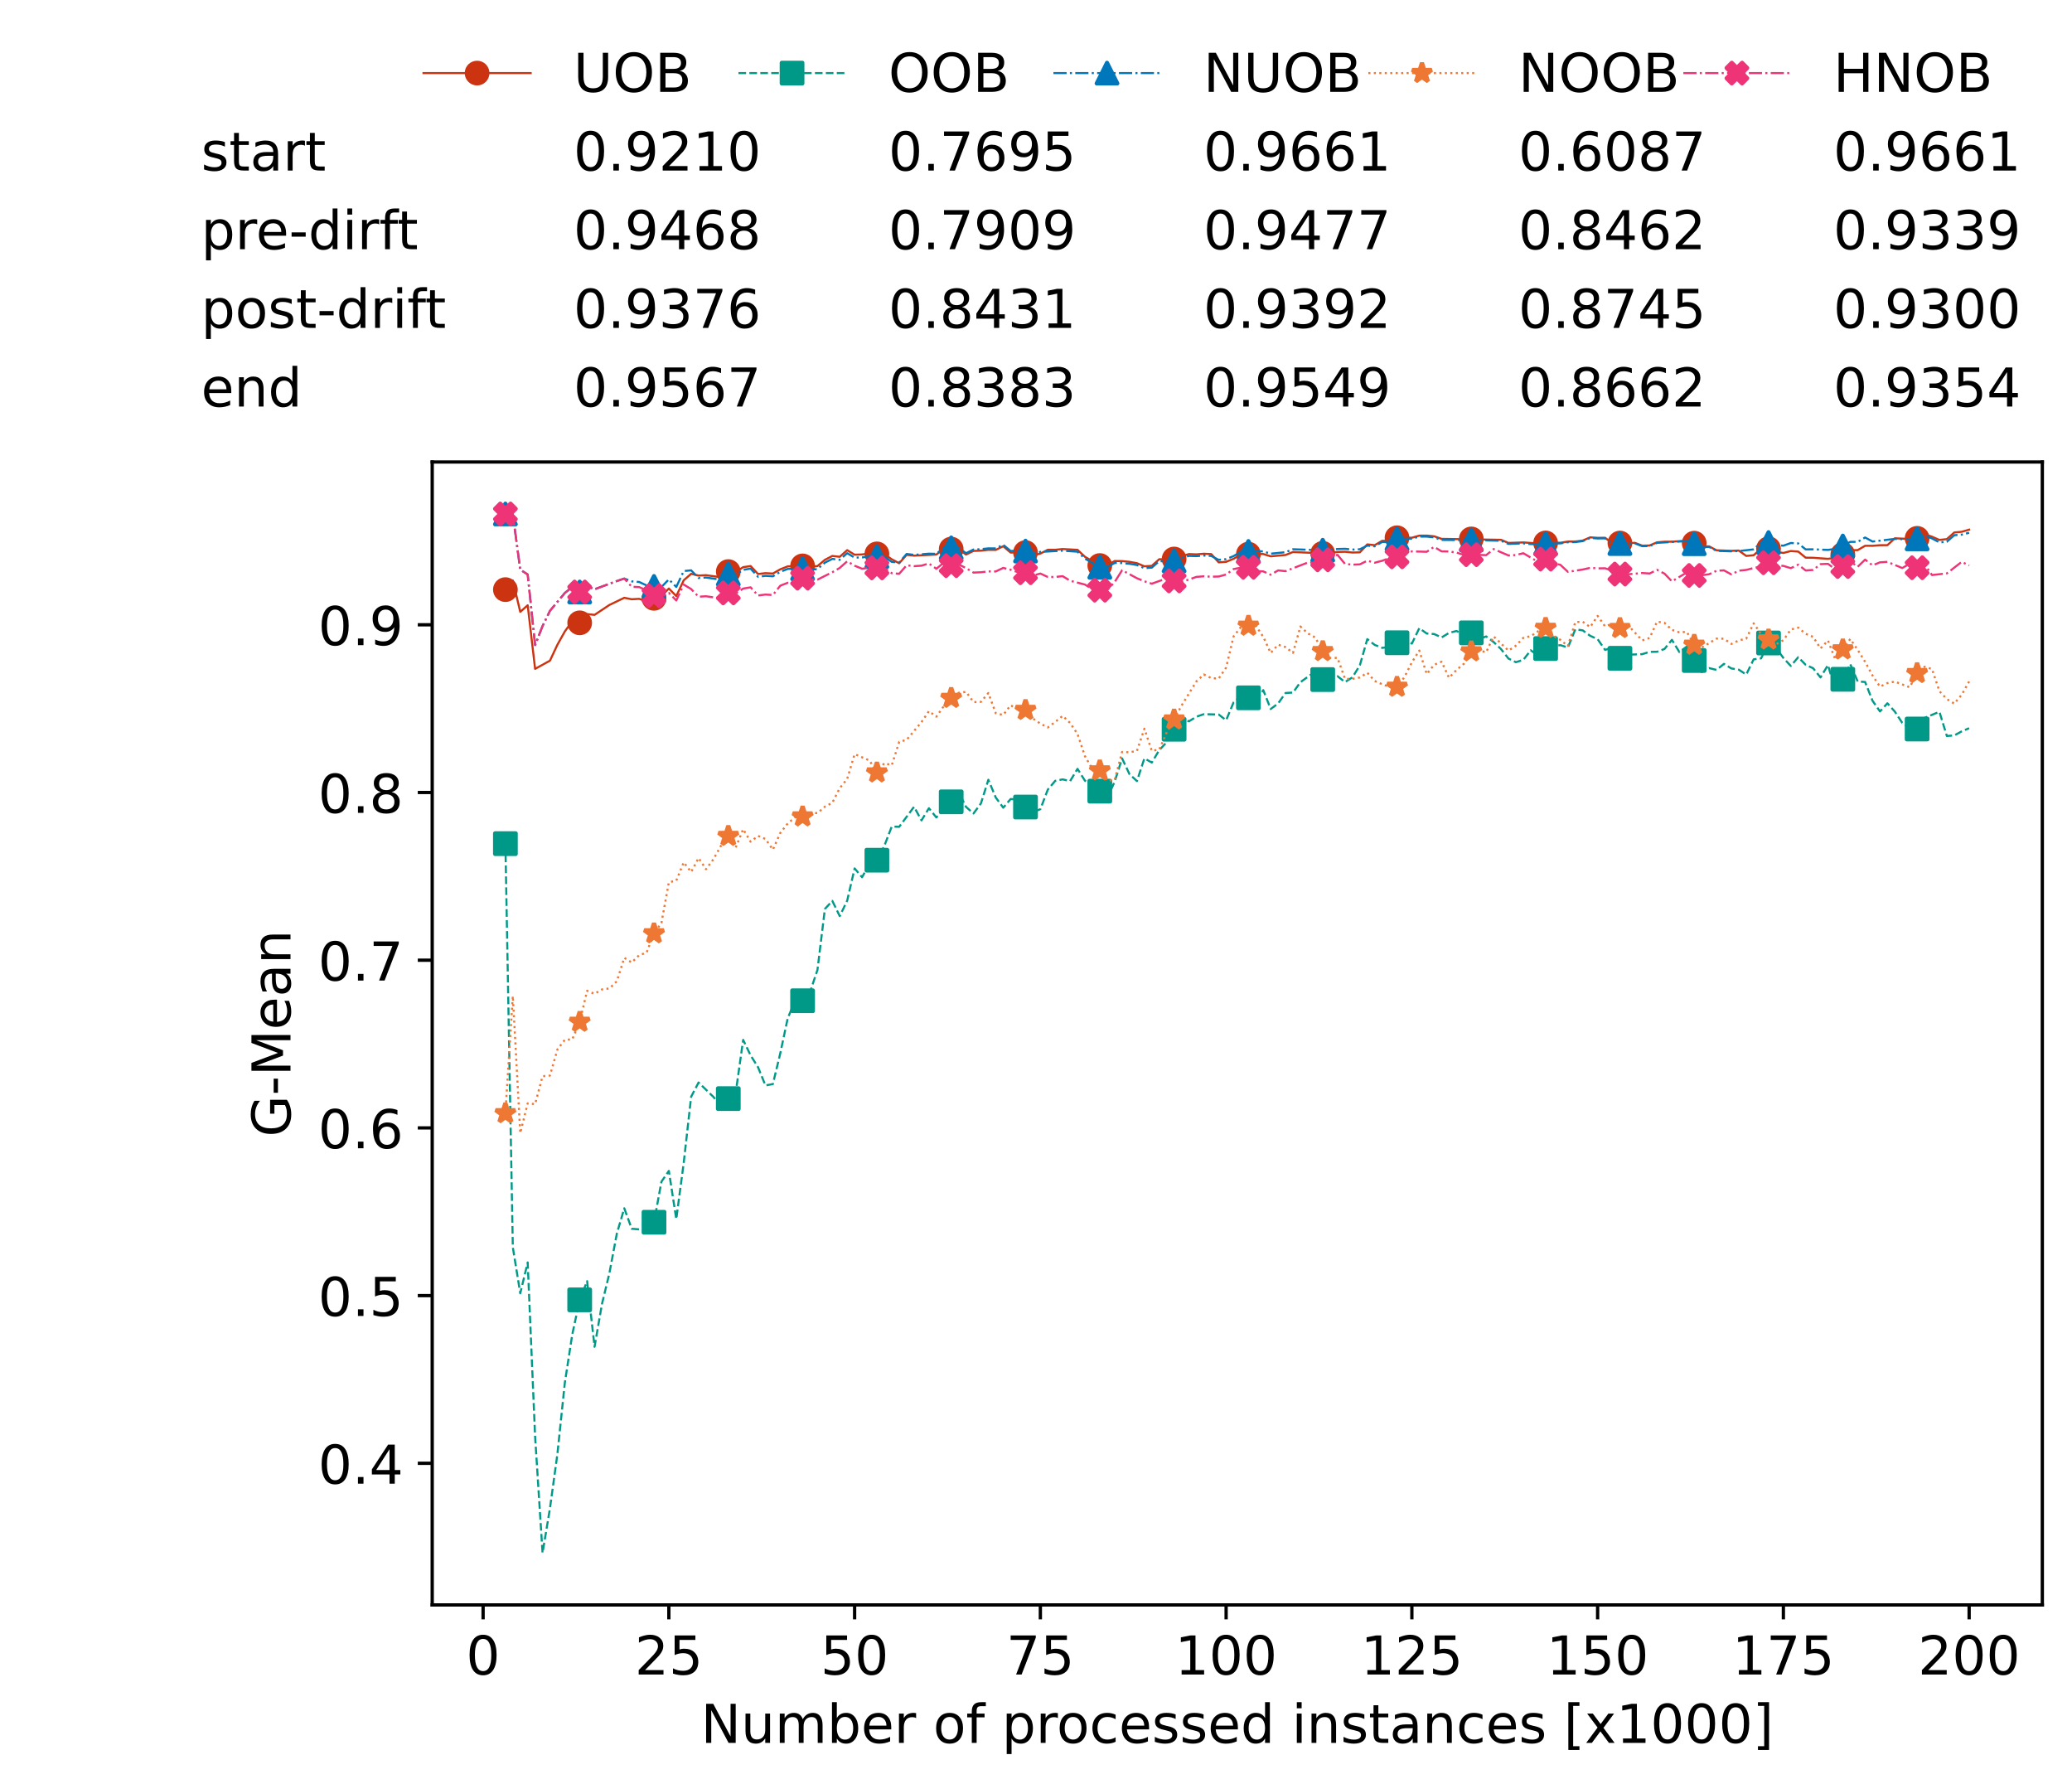 <?xml version="1.0" encoding="utf-8" standalone="no"?>
<!DOCTYPE svg PUBLIC "-//W3C//DTD SVG 1.1//EN"
  "http://www.w3.org/Graphics/SVG/1.1/DTD/svg11.dtd">
<!-- Created with matplotlib (https://matplotlib.org/) -->
<svg height="432.615pt" version="1.1" viewBox="0 0 502.65 432.615" width="502.65pt" xmlns="http://www.w3.org/2000/svg" xmlns:xlink="http://www.w3.org/1999/xlink">
 <defs>
  <style type="text/css">*{stroke-linecap:butt;stroke-linejoin:round;}</style>
 </defs>
 <g id="figure_1">
  <g id="patch_1">
   <path d="M 0 432.615 
L 502.65 432.615 
L 502.65 0 
L 0 0 
z
" style="fill:#ffffff;"/>
  </g>
  <g id="axes_1">
   <g id="patch_2">
    <path d="M 104.85 389.252 
L 495.45 389.252 
L 495.45 112.052 
L 104.85 112.052 
z
" style="fill:#ffffff;"/>
   </g>
   <g id="matplotlib.axis_1">
    <g id="xtick_1">
     <g id="line2d_1">
      <defs>
       <path d="M 0 0 
L 0 3.5 
" id="m44b0b3e90e" style="stroke:#000000;stroke-width:0.8;"/>
      </defs>
      <g>
       <use style="stroke:#000000;stroke-width:0.8;" x="117.197" xlink:href="#m44b0b3e90e" y="389.252"/>
      </g>
     </g>
     <g id="text_1">
      <!-- 0 -->
      <g transform="translate(113.061 406.13)scale(0.13 -0.13)">
       <defs>
        <path d="M 31.781 66.406 
Q 24.172 66.406 20.328 58.906 
Q 16.5 51.422 16.5 36.375 
Q 16.5 21.391 20.328 13.891 
Q 24.172 6.391 31.781 6.391 
Q 39.453 6.391 43.281 13.891 
Q 47.125 21.391 47.125 36.375 
Q 47.125 51.422 43.281 58.906 
Q 39.453 66.406 31.781 66.406 
z
M 31.781 74.219 
Q 44.047 74.219 50.516 64.516 
Q 56.984 54.828 56.984 36.375 
Q 56.984 17.969 50.516 8.266 
Q 44.047 -1.422 31.781 -1.422 
Q 19.531 -1.422 13.062 8.266 
Q 6.594 17.969 6.594 36.375 
Q 6.594 54.828 13.062 64.516 
Q 19.531 74.219 31.781 74.219 
z
" id="DejaVuSans-48"/>
       </defs>
       <use xlink:href="#DejaVuSans-48"/>
      </g>
     </g>
    </g>
    <g id="xtick_2">
     <g id="line2d_2">
      <g>
       <use style="stroke:#000000;stroke-width:0.8;" x="162.259" xlink:href="#m44b0b3e90e" y="389.252"/>
      </g>
     </g>
     <g id="text_2">
      <!-- 25 -->
      <g transform="translate(153.988 406.13)scale(0.13 -0.13)">
       <defs>
        <path d="M 19.188 8.297 
L 53.609 8.297 
L 53.609 0 
L 7.328 0 
L 7.328 8.297 
Q 12.938 14.109 22.625 23.891 
Q 32.328 33.688 34.812 36.531 
Q 39.547 41.844 41.422 45.531 
Q 43.312 49.219 43.312 52.781 
Q 43.312 58.594 39.234 62.25 
Q 35.156 65.922 28.609 65.922 
Q 23.969 65.922 18.812 64.312 
Q 13.672 62.703 7.812 59.422 
L 7.812 69.391 
Q 13.766 71.781 18.938 73 
Q 24.125 74.219 28.422 74.219 
Q 39.75 74.219 46.484 68.547 
Q 53.219 62.891 53.219 53.422 
Q 53.219 48.922 51.531 44.891 
Q 49.859 40.875 45.406 35.406 
Q 44.188 33.984 37.641 27.219 
Q 31.109 20.453 19.188 8.297 
z
" id="DejaVuSans-50"/>
        <path d="M 10.797 72.906 
L 49.516 72.906 
L 49.516 64.594 
L 19.828 64.594 
L 19.828 46.734 
Q 21.969 47.469 24.109 47.828 
Q 26.266 48.188 28.422 48.188 
Q 40.625 48.188 47.75 41.5 
Q 54.891 34.812 54.891 23.391 
Q 54.891 11.625 47.562 5.094 
Q 40.234 -1.422 26.906 -1.422 
Q 22.312 -1.422 17.547 -0.641 
Q 12.797 0.141 7.719 1.703 
L 7.719 11.625 
Q 12.109 9.234 16.797 8.062 
Q 21.484 6.891 26.703 6.891 
Q 35.156 6.891 40.078 11.328 
Q 45.016 15.766 45.016 23.391 
Q 45.016 31 40.078 35.438 
Q 35.156 39.891 26.703 39.891 
Q 22.75 39.891 18.812 39.016 
Q 14.891 38.141 10.797 36.281 
z
" id="DejaVuSans-53"/>
       </defs>
       <use xlink:href="#DejaVuSans-50"/>
       <use x="63.623" xlink:href="#DejaVuSans-53"/>
      </g>
     </g>
    </g>
    <g id="xtick_3">
     <g id="line2d_3">
      <g>
       <use style="stroke:#000000;stroke-width:0.8;" x="207.322" xlink:href="#m44b0b3e90e" y="389.252"/>
      </g>
     </g>
     <g id="text_3">
      <!-- 50 -->
      <g transform="translate(199.05 406.13)scale(0.13 -0.13)">
       <use xlink:href="#DejaVuSans-53"/>
       <use x="63.623" xlink:href="#DejaVuSans-48"/>
      </g>
     </g>
    </g>
    <g id="xtick_4">
     <g id="line2d_4">
      <g>
       <use style="stroke:#000000;stroke-width:0.8;" x="252.384" xlink:href="#m44b0b3e90e" y="389.252"/>
      </g>
     </g>
     <g id="text_4">
      <!-- 75 -->
      <g transform="translate(244.113 406.13)scale(0.13 -0.13)">
       <defs>
        <path d="M 8.203 72.906 
L 55.078 72.906 
L 55.078 68.703 
L 28.609 0 
L 18.312 0 
L 43.219 64.594 
L 8.203 64.594 
z
" id="DejaVuSans-55"/>
       </defs>
       <use xlink:href="#DejaVuSans-55"/>
       <use x="63.623" xlink:href="#DejaVuSans-53"/>
      </g>
     </g>
    </g>
    <g id="xtick_5">
     <g id="line2d_5">
      <g>
       <use style="stroke:#000000;stroke-width:0.8;" x="297.446" xlink:href="#m44b0b3e90e" y="389.252"/>
      </g>
     </g>
     <g id="text_5">
      <!-- 100 -->
      <g transform="translate(285.039 406.13)scale(0.13 -0.13)">
       <defs>
        <path d="M 12.406 8.297 
L 28.516 8.297 
L 28.516 63.922 
L 10.984 60.406 
L 10.984 69.391 
L 28.422 72.906 
L 38.281 72.906 
L 38.281 8.297 
L 54.391 8.297 
L 54.391 0 
L 12.406 0 
z
" id="DejaVuSans-49"/>
       </defs>
       <use xlink:href="#DejaVuSans-49"/>
       <use x="63.623" xlink:href="#DejaVuSans-48"/>
       <use x="127.246" xlink:href="#DejaVuSans-48"/>
      </g>
     </g>
    </g>
    <g id="xtick_6">
     <g id="line2d_6">
      <g>
       <use style="stroke:#000000;stroke-width:0.8;" x="342.509" xlink:href="#m44b0b3e90e" y="389.252"/>
      </g>
     </g>
     <g id="text_6">
      <!-- 125 -->
      <g transform="translate(330.102 406.13)scale(0.13 -0.13)">
       <use xlink:href="#DejaVuSans-49"/>
       <use x="63.623" xlink:href="#DejaVuSans-50"/>
       <use x="127.246" xlink:href="#DejaVuSans-53"/>
      </g>
     </g>
    </g>
    <g id="xtick_7">
     <g id="line2d_7">
      <g>
       <use style="stroke:#000000;stroke-width:0.8;" x="387.571" xlink:href="#m44b0b3e90e" y="389.252"/>
      </g>
     </g>
     <g id="text_7">
      <!-- 150 -->
      <g transform="translate(375.164 406.13)scale(0.13 -0.13)">
       <use xlink:href="#DejaVuSans-49"/>
       <use x="63.623" xlink:href="#DejaVuSans-53"/>
       <use x="127.246" xlink:href="#DejaVuSans-48"/>
      </g>
     </g>
    </g>
    <g id="xtick_8">
     <g id="line2d_8">
      <g>
       <use style="stroke:#000000;stroke-width:0.8;" x="432.633" xlink:href="#m44b0b3e90e" y="389.252"/>
      </g>
     </g>
     <g id="text_8">
      <!-- 175 -->
      <g transform="translate(420.226 406.13)scale(0.13 -0.13)">
       <use xlink:href="#DejaVuSans-49"/>
       <use x="63.623" xlink:href="#DejaVuSans-55"/>
       <use x="127.246" xlink:href="#DejaVuSans-53"/>
      </g>
     </g>
    </g>
    <g id="xtick_9">
     <g id="line2d_9">
      <g>
       <use style="stroke:#000000;stroke-width:0.8;" x="477.695" xlink:href="#m44b0b3e90e" y="389.252"/>
      </g>
     </g>
     <g id="text_9">
      <!-- 200 -->
      <g transform="translate(465.289 406.13)scale(0.13 -0.13)">
       <use xlink:href="#DejaVuSans-50"/>
       <use x="63.623" xlink:href="#DejaVuSans-48"/>
       <use x="127.246" xlink:href="#DejaVuSans-48"/>
      </g>
     </g>
    </g>
    <g id="text_10">
     <!-- Number of processed instances [x1000] -->
     <g transform="translate(170.025 422.711)scale(0.13 -0.13)">
      <defs>
       <path d="M 9.812 72.906 
L 23.094 72.906 
L 55.422 11.922 
L 55.422 72.906 
L 64.984 72.906 
L 64.984 0 
L 51.703 0 
L 19.391 60.984 
L 19.391 0 
L 9.812 0 
z
" id="DejaVuSans-78"/>
       <path d="M 8.5 21.578 
L 8.5 54.688 
L 17.484 54.688 
L 17.484 21.922 
Q 17.484 14.156 20.5 10.266 
Q 23.531 6.391 29.594 6.391 
Q 36.859 6.391 41.078 11.031 
Q 45.312 15.672 45.312 23.688 
L 45.312 54.688 
L 54.297 54.688 
L 54.297 0 
L 45.312 0 
L 45.312 8.406 
Q 42.047 3.422 37.719 1 
Q 33.406 -1.422 27.688 -1.422 
Q 18.266 -1.422 13.375 4.438 
Q 8.5 10.297 8.5 21.578 
z
M 31.109 56 
z
" id="DejaVuSans-117"/>
       <path d="M 52 44.188 
Q 55.375 50.25 60.062 53.125 
Q 64.75 56 71.094 56 
Q 79.641 56 84.281 50.016 
Q 88.922 44.047 88.922 33.016 
L 88.922 0 
L 79.891 0 
L 79.891 32.719 
Q 79.891 40.578 77.094 44.375 
Q 74.312 48.188 68.609 48.188 
Q 61.625 48.188 57.562 43.547 
Q 53.516 38.922 53.516 30.906 
L 53.516 0 
L 44.484 0 
L 44.484 32.719 
Q 44.484 40.625 41.703 44.406 
Q 38.922 48.188 33.109 48.188 
Q 26.219 48.188 22.156 43.531 
Q 18.109 38.875 18.109 30.906 
L 18.109 0 
L 9.078 0 
L 9.078 54.688 
L 18.109 54.688 
L 18.109 46.188 
Q 21.188 51.219 25.484 53.609 
Q 29.781 56 35.688 56 
Q 41.656 56 45.828 52.969 
Q 50 49.953 52 44.188 
z
" id="DejaVuSans-109"/>
       <path d="M 48.688 27.297 
Q 48.688 37.203 44.609 42.844 
Q 40.531 48.484 33.406 48.484 
Q 26.266 48.484 22.188 42.844 
Q 18.109 37.203 18.109 27.297 
Q 18.109 17.391 22.188 11.75 
Q 26.266 6.109 33.406 6.109 
Q 40.531 6.109 44.609 11.75 
Q 48.688 17.391 48.688 27.297 
z
M 18.109 46.391 
Q 20.953 51.266 25.266 53.625 
Q 29.594 56 35.594 56 
Q 45.562 56 51.781 48.094 
Q 58.016 40.188 58.016 27.297 
Q 58.016 14.406 51.781 6.484 
Q 45.562 -1.422 35.594 -1.422 
Q 29.594 -1.422 25.266 0.953 
Q 20.953 3.328 18.109 8.203 
L 18.109 0 
L 9.078 0 
L 9.078 75.984 
L 18.109 75.984 
z
" id="DejaVuSans-98"/>
       <path d="M 56.203 29.594 
L 56.203 25.203 
L 14.891 25.203 
Q 15.484 15.922 20.484 11.062 
Q 25.484 6.203 34.422 6.203 
Q 39.594 6.203 44.453 7.469 
Q 49.312 8.734 54.109 11.281 
L 54.109 2.781 
Q 49.266 0.734 44.188 -0.344 
Q 39.109 -1.422 33.891 -1.422 
Q 20.797 -1.422 13.156 6.188 
Q 5.516 13.812 5.516 26.812 
Q 5.516 40.234 12.766 48.109 
Q 20.016 56 32.328 56 
Q 43.359 56 49.781 48.891 
Q 56.203 41.797 56.203 29.594 
z
M 47.219 32.234 
Q 47.125 39.594 43.094 43.984 
Q 39.062 48.391 32.422 48.391 
Q 24.906 48.391 20.391 44.141 
Q 15.875 39.891 15.188 32.172 
z
" id="DejaVuSans-101"/>
       <path d="M 41.109 46.297 
Q 39.594 47.172 37.812 47.578 
Q 36.031 48 33.891 48 
Q 26.266 48 22.188 43.047 
Q 18.109 38.094 18.109 28.812 
L 18.109 0 
L 9.078 0 
L 9.078 54.688 
L 18.109 54.688 
L 18.109 46.188 
Q 20.953 51.172 25.484 53.578 
Q 30.031 56 36.531 56 
Q 37.453 56 38.578 55.875 
Q 39.703 55.766 41.062 55.516 
z
" id="DejaVuSans-114"/>
       <path id="DejaVuSans-32"/>
       <path d="M 30.609 48.391 
Q 23.391 48.391 19.188 42.75 
Q 14.984 37.109 14.984 27.297 
Q 14.984 17.484 19.156 11.844 
Q 23.344 6.203 30.609 6.203 
Q 37.797 6.203 41.984 11.859 
Q 46.188 17.531 46.188 27.297 
Q 46.188 37.016 41.984 42.703 
Q 37.797 48.391 30.609 48.391 
z
M 30.609 56 
Q 42.328 56 49.016 48.375 
Q 55.719 40.766 55.719 27.297 
Q 55.719 13.875 49.016 6.219 
Q 42.328 -1.422 30.609 -1.422 
Q 18.844 -1.422 12.172 6.219 
Q 5.516 13.875 5.516 27.297 
Q 5.516 40.766 12.172 48.375 
Q 18.844 56 30.609 56 
z
" id="DejaVuSans-111"/>
       <path d="M 37.109 75.984 
L 37.109 68.5 
L 28.516 68.5 
Q 23.688 68.5 21.797 66.547 
Q 19.922 64.594 19.922 59.516 
L 19.922 54.688 
L 34.719 54.688 
L 34.719 47.703 
L 19.922 47.703 
L 19.922 0 
L 10.891 0 
L 10.891 47.703 
L 2.297 47.703 
L 2.297 54.688 
L 10.891 54.688 
L 10.891 58.5 
Q 10.891 67.625 15.141 71.797 
Q 19.391 75.984 28.609 75.984 
z
" id="DejaVuSans-102"/>
       <path d="M 18.109 8.203 
L 18.109 -20.797 
L 9.078 -20.797 
L 9.078 54.688 
L 18.109 54.688 
L 18.109 46.391 
Q 20.953 51.266 25.266 53.625 
Q 29.594 56 35.594 56 
Q 45.562 56 51.781 48.094 
Q 58.016 40.188 58.016 27.297 
Q 58.016 14.406 51.781 6.484 
Q 45.562 -1.422 35.594 -1.422 
Q 29.594 -1.422 25.266 0.953 
Q 20.953 3.328 18.109 8.203 
z
M 48.688 27.297 
Q 48.688 37.203 44.609 42.844 
Q 40.531 48.484 33.406 48.484 
Q 26.266 48.484 22.188 42.844 
Q 18.109 37.203 18.109 27.297 
Q 18.109 17.391 22.188 11.75 
Q 26.266 6.109 33.406 6.109 
Q 40.531 6.109 44.609 11.75 
Q 48.688 17.391 48.688 27.297 
z
" id="DejaVuSans-112"/>
       <path d="M 48.781 52.594 
L 48.781 44.188 
Q 44.969 46.297 41.141 47.344 
Q 37.312 48.391 33.406 48.391 
Q 24.656 48.391 19.812 42.844 
Q 14.984 37.312 14.984 27.297 
Q 14.984 17.281 19.812 11.734 
Q 24.656 6.203 33.406 6.203 
Q 37.312 6.203 41.141 7.25 
Q 44.969 8.297 48.781 10.406 
L 48.781 2.094 
Q 45.016 0.344 40.984 -0.531 
Q 36.969 -1.422 32.422 -1.422 
Q 20.062 -1.422 12.781 6.344 
Q 5.516 14.109 5.516 27.297 
Q 5.516 40.672 12.859 48.328 
Q 20.219 56 33.016 56 
Q 37.156 56 41.109 55.141 
Q 45.062 54.297 48.781 52.594 
z
" id="DejaVuSans-99"/>
       <path d="M 44.281 53.078 
L 44.281 44.578 
Q 40.484 46.531 36.375 47.5 
Q 32.281 48.484 27.875 48.484 
Q 21.188 48.484 17.844 46.438 
Q 14.5 44.391 14.5 40.281 
Q 14.5 37.156 16.891 35.375 
Q 19.281 33.594 26.516 31.984 
L 29.594 31.297 
Q 39.156 29.25 43.188 25.516 
Q 47.219 21.781 47.219 15.094 
Q 47.219 7.469 41.188 3.016 
Q 35.156 -1.422 24.609 -1.422 
Q 20.219 -1.422 15.453 -0.562 
Q 10.688 0.297 5.422 2 
L 5.422 11.281 
Q 10.406 8.688 15.234 7.391 
Q 20.062 6.109 24.812 6.109 
Q 31.156 6.109 34.562 8.281 
Q 37.984 10.453 37.984 14.406 
Q 37.984 18.062 35.516 20.016 
Q 33.062 21.969 24.703 23.781 
L 21.578 24.516 
Q 13.234 26.266 9.516 29.906 
Q 5.812 33.547 5.812 39.891 
Q 5.812 47.609 11.281 51.797 
Q 16.75 56 26.812 56 
Q 31.781 56 36.172 55.266 
Q 40.578 54.547 44.281 53.078 
z
" id="DejaVuSans-115"/>
       <path d="M 45.406 46.391 
L 45.406 75.984 
L 54.391 75.984 
L 54.391 0 
L 45.406 0 
L 45.406 8.203 
Q 42.578 3.328 38.25 0.953 
Q 33.938 -1.422 27.875 -1.422 
Q 17.969 -1.422 11.734 6.484 
Q 5.516 14.406 5.516 27.297 
Q 5.516 40.188 11.734 48.094 
Q 17.969 56 27.875 56 
Q 33.938 56 38.25 53.625 
Q 42.578 51.266 45.406 46.391 
z
M 14.797 27.297 
Q 14.797 17.391 18.875 11.75 
Q 22.953 6.109 30.078 6.109 
Q 37.203 6.109 41.297 11.75 
Q 45.406 17.391 45.406 27.297 
Q 45.406 37.203 41.297 42.844 
Q 37.203 48.484 30.078 48.484 
Q 22.953 48.484 18.875 42.844 
Q 14.797 37.203 14.797 27.297 
z
" id="DejaVuSans-100"/>
       <path d="M 9.422 54.688 
L 18.406 54.688 
L 18.406 0 
L 9.422 0 
z
M 9.422 75.984 
L 18.406 75.984 
L 18.406 64.594 
L 9.422 64.594 
z
" id="DejaVuSans-105"/>
       <path d="M 54.891 33.016 
L 54.891 0 
L 45.906 0 
L 45.906 32.719 
Q 45.906 40.484 42.875 44.328 
Q 39.844 48.188 33.797 48.188 
Q 26.516 48.188 22.312 43.547 
Q 18.109 38.922 18.109 30.906 
L 18.109 0 
L 9.078 0 
L 9.078 54.688 
L 18.109 54.688 
L 18.109 46.188 
Q 21.344 51.125 25.703 53.562 
Q 30.078 56 35.797 56 
Q 45.219 56 50.047 50.172 
Q 54.891 44.344 54.891 33.016 
z
" id="DejaVuSans-110"/>
       <path d="M 18.312 70.219 
L 18.312 54.688 
L 36.812 54.688 
L 36.812 47.703 
L 18.312 47.703 
L 18.312 18.016 
Q 18.312 11.328 20.141 9.422 
Q 21.969 7.516 27.594 7.516 
L 36.812 7.516 
L 36.812 0 
L 27.594 0 
Q 17.188 0 13.234 3.875 
Q 9.281 7.766 9.281 18.016 
L 9.281 47.703 
L 2.688 47.703 
L 2.688 54.688 
L 9.281 54.688 
L 9.281 70.219 
z
" id="DejaVuSans-116"/>
       <path d="M 34.281 27.484 
Q 23.391 27.484 19.188 25 
Q 14.984 22.516 14.984 16.5 
Q 14.984 11.719 18.141 8.906 
Q 21.297 6.109 26.703 6.109 
Q 34.188 6.109 38.703 11.406 
Q 43.219 16.703 43.219 25.484 
L 43.219 27.484 
z
M 52.203 31.203 
L 52.203 0 
L 43.219 0 
L 43.219 8.297 
Q 40.141 3.328 35.547 0.953 
Q 30.953 -1.422 24.312 -1.422 
Q 15.922 -1.422 10.953 3.297 
Q 6 8.016 6 15.922 
Q 6 25.141 12.172 29.828 
Q 18.359 34.516 30.609 34.516 
L 43.219 34.516 
L 43.219 35.406 
Q 43.219 41.609 39.141 45 
Q 35.062 48.391 27.688 48.391 
Q 23 48.391 18.547 47.266 
Q 14.109 46.141 10.016 43.891 
L 10.016 52.203 
Q 14.938 54.109 19.578 55.047 
Q 24.219 56 28.609 56 
Q 40.484 56 46.344 49.844 
Q 52.203 43.703 52.203 31.203 
z
" id="DejaVuSans-97"/>
       <path d="M 8.594 75.984 
L 29.297 75.984 
L 29.297 69 
L 17.578 69 
L 17.578 -6.203 
L 29.297 -6.203 
L 29.297 -13.188 
L 8.594 -13.188 
z
" id="DejaVuSans-91"/>
       <path d="M 54.891 54.688 
L 35.109 28.078 
L 55.906 0 
L 45.312 0 
L 29.391 21.484 
L 13.484 0 
L 2.875 0 
L 24.125 28.609 
L 4.688 54.688 
L 15.281 54.688 
L 29.781 35.203 
L 44.281 54.688 
z
" id="DejaVuSans-120"/>
       <path d="M 30.422 75.984 
L 30.422 -13.188 
L 9.719 -13.188 
L 9.719 -6.203 
L 21.391 -6.203 
L 21.391 69 
L 9.719 69 
L 9.719 75.984 
z
" id="DejaVuSans-93"/>
      </defs>
      <use xlink:href="#DejaVuSans-78"/>
      <use x="74.805" xlink:href="#DejaVuSans-117"/>
      <use x="138.184" xlink:href="#DejaVuSans-109"/>
      <use x="235.596" xlink:href="#DejaVuSans-98"/>
      <use x="299.072" xlink:href="#DejaVuSans-101"/>
      <use x="360.596" xlink:href="#DejaVuSans-114"/>
      <use x="401.709" xlink:href="#DejaVuSans-32"/>
      <use x="433.496" xlink:href="#DejaVuSans-111"/>
      <use x="494.678" xlink:href="#DejaVuSans-102"/>
      <use x="529.883" xlink:href="#DejaVuSans-32"/>
      <use x="561.67" xlink:href="#DejaVuSans-112"/>
      <use x="625.146" xlink:href="#DejaVuSans-114"/>
      <use x="664.01" xlink:href="#DejaVuSans-111"/>
      <use x="725.191" xlink:href="#DejaVuSans-99"/>
      <use x="780.172" xlink:href="#DejaVuSans-101"/>
      <use x="841.695" xlink:href="#DejaVuSans-115"/>
      <use x="893.795" xlink:href="#DejaVuSans-115"/>
      <use x="945.895" xlink:href="#DejaVuSans-101"/>
      <use x="1007.418" xlink:href="#DejaVuSans-100"/>
      <use x="1070.895" xlink:href="#DejaVuSans-32"/>
      <use x="1102.682" xlink:href="#DejaVuSans-105"/>
      <use x="1130.465" xlink:href="#DejaVuSans-110"/>
      <use x="1193.844" xlink:href="#DejaVuSans-115"/>
      <use x="1245.943" xlink:href="#DejaVuSans-116"/>
      <use x="1285.152" xlink:href="#DejaVuSans-97"/>
      <use x="1346.432" xlink:href="#DejaVuSans-110"/>
      <use x="1409.811" xlink:href="#DejaVuSans-99"/>
      <use x="1464.791" xlink:href="#DejaVuSans-101"/>
      <use x="1526.314" xlink:href="#DejaVuSans-115"/>
      <use x="1578.414" xlink:href="#DejaVuSans-32"/>
      <use x="1610.201" xlink:href="#DejaVuSans-91"/>
      <use x="1649.215" xlink:href="#DejaVuSans-120"/>
      <use x="1708.395" xlink:href="#DejaVuSans-49"/>
      <use x="1772.018" xlink:href="#DejaVuSans-48"/>
      <use x="1835.641" xlink:href="#DejaVuSans-48"/>
      <use x="1899.264" xlink:href="#DejaVuSans-48"/>
      <use x="1962.887" xlink:href="#DejaVuSans-93"/>
     </g>
    </g>
   </g>
   <g id="matplotlib.axis_2">
    <g id="ytick_1">
     <g id="line2d_10">
      <defs>
       <path d="M 0 0 
L -3.5 0 
" id="m4b2ef21e6f" style="stroke:#000000;stroke-width:0.8;"/>
      </defs>
      <g>
       <use style="stroke:#000000;stroke-width:0.8;" x="104.85" xlink:href="#m4b2ef21e6f" y="354.9"/>
      </g>
     </g>
     <g id="text_11">
      <!-- 0.4 -->
      <g transform="translate(77.176 359.839)scale(0.13 -0.13)">
       <defs>
        <path d="M 10.688 12.406 
L 21 12.406 
L 21 0 
L 10.688 0 
z
" id="DejaVuSans-46"/>
        <path d="M 37.797 64.312 
L 12.891 25.391 
L 37.797 25.391 
z
M 35.203 72.906 
L 47.609 72.906 
L 47.609 25.391 
L 58.016 25.391 
L 58.016 17.188 
L 47.609 17.188 
L 47.609 0 
L 37.797 0 
L 37.797 17.188 
L 4.891 17.188 
L 4.891 26.703 
z
" id="DejaVuSans-52"/>
       </defs>
       <use xlink:href="#DejaVuSans-48"/>
       <use x="63.623" xlink:href="#DejaVuSans-46"/>
       <use x="95.41" xlink:href="#DejaVuSans-52"/>
      </g>
     </g>
    </g>
    <g id="ytick_2">
     <g id="line2d_11">
      <g>
       <use style="stroke:#000000;stroke-width:0.8;" x="104.85" xlink:href="#m4b2ef21e6f" y="314.227"/>
      </g>
     </g>
     <g id="text_12">
      <!-- 0.5 -->
      <g transform="translate(77.176 319.166)scale(0.13 -0.13)">
       <use xlink:href="#DejaVuSans-48"/>
       <use x="63.623" xlink:href="#DejaVuSans-46"/>
       <use x="95.41" xlink:href="#DejaVuSans-53"/>
      </g>
     </g>
    </g>
    <g id="ytick_3">
     <g id="line2d_12">
      <g>
       <use style="stroke:#000000;stroke-width:0.8;" x="104.85" xlink:href="#m4b2ef21e6f" y="273.554"/>
      </g>
     </g>
     <g id="text_13">
      <!-- 0.6 -->
      <g transform="translate(77.176 278.493)scale(0.13 -0.13)">
       <defs>
        <path d="M 33.016 40.375 
Q 26.375 40.375 22.484 35.828 
Q 18.609 31.297 18.609 23.391 
Q 18.609 15.531 22.484 10.953 
Q 26.375 6.391 33.016 6.391 
Q 39.656 6.391 43.531 10.953 
Q 47.406 15.531 47.406 23.391 
Q 47.406 31.297 43.531 35.828 
Q 39.656 40.375 33.016 40.375 
z
M 52.594 71.297 
L 52.594 62.312 
Q 48.875 64.062 45.094 64.984 
Q 41.312 65.922 37.594 65.922 
Q 27.828 65.922 22.672 59.328 
Q 17.531 52.734 16.797 39.406 
Q 19.672 43.656 24.016 45.922 
Q 28.375 48.188 33.594 48.188 
Q 44.578 48.188 50.953 41.516 
Q 57.328 34.859 57.328 23.391 
Q 57.328 12.156 50.688 5.359 
Q 44.047 -1.422 33.016 -1.422 
Q 20.359 -1.422 13.672 8.266 
Q 6.984 17.969 6.984 36.375 
Q 6.984 53.656 15.188 63.938 
Q 23.391 74.219 37.203 74.219 
Q 40.922 74.219 44.703 73.484 
Q 48.484 72.75 52.594 71.297 
z
" id="DejaVuSans-54"/>
       </defs>
       <use xlink:href="#DejaVuSans-48"/>
       <use x="63.623" xlink:href="#DejaVuSans-46"/>
       <use x="95.41" xlink:href="#DejaVuSans-54"/>
      </g>
     </g>
    </g>
    <g id="ytick_4">
     <g id="line2d_13">
      <g>
       <use style="stroke:#000000;stroke-width:0.8;" x="104.85" xlink:href="#m4b2ef21e6f" y="232.88"/>
      </g>
     </g>
     <g id="text_14">
      <!-- 0.7 -->
      <g transform="translate(77.176 237.819)scale(0.13 -0.13)">
       <use xlink:href="#DejaVuSans-48"/>
       <use x="63.623" xlink:href="#DejaVuSans-46"/>
       <use x="95.41" xlink:href="#DejaVuSans-55"/>
      </g>
     </g>
    </g>
    <g id="ytick_5">
     <g id="line2d_14">
      <g>
       <use style="stroke:#000000;stroke-width:0.8;" x="104.85" xlink:href="#m4b2ef21e6f" y="192.207"/>
      </g>
     </g>
     <g id="text_15">
      <!-- 0.8 -->
      <g transform="translate(77.176 197.146)scale(0.13 -0.13)">
       <defs>
        <path d="M 31.781 34.625 
Q 24.75 34.625 20.719 30.859 
Q 16.703 27.094 16.703 20.516 
Q 16.703 13.922 20.719 10.156 
Q 24.75 6.391 31.781 6.391 
Q 38.812 6.391 42.859 10.172 
Q 46.922 13.969 46.922 20.516 
Q 46.922 27.094 42.891 30.859 
Q 38.875 34.625 31.781 34.625 
z
M 21.922 38.812 
Q 15.578 40.375 12.031 44.719 
Q 8.5 49.078 8.5 55.328 
Q 8.5 64.062 14.719 69.141 
Q 20.953 74.219 31.781 74.219 
Q 42.672 74.219 48.875 69.141 
Q 55.078 64.062 55.078 55.328 
Q 55.078 49.078 51.531 44.719 
Q 48 40.375 41.703 38.812 
Q 48.828 37.156 52.797 32.312 
Q 56.781 27.484 56.781 20.516 
Q 56.781 9.906 50.312 4.234 
Q 43.844 -1.422 31.781 -1.422 
Q 19.734 -1.422 13.25 4.234 
Q 6.781 9.906 6.781 20.516 
Q 6.781 27.484 10.781 32.312 
Q 14.797 37.156 21.922 38.812 
z
M 18.312 54.391 
Q 18.312 48.734 21.844 45.562 
Q 25.391 42.391 31.781 42.391 
Q 38.141 42.391 41.719 45.562 
Q 45.312 48.734 45.312 54.391 
Q 45.312 60.062 41.719 63.234 
Q 38.141 66.406 31.781 66.406 
Q 25.391 66.406 21.844 63.234 
Q 18.312 60.062 18.312 54.391 
z
" id="DejaVuSans-56"/>
       </defs>
       <use xlink:href="#DejaVuSans-48"/>
       <use x="63.623" xlink:href="#DejaVuSans-46"/>
       <use x="95.41" xlink:href="#DejaVuSans-56"/>
      </g>
     </g>
    </g>
    <g id="ytick_6">
     <g id="line2d_15">
      <g>
       <use style="stroke:#000000;stroke-width:0.8;" x="104.85" xlink:href="#m4b2ef21e6f" y="151.534"/>
      </g>
     </g>
     <g id="text_16">
      <!-- 0.9 -->
      <g transform="translate(77.176 156.473)scale(0.13 -0.13)">
       <defs>
        <path d="M 10.984 1.516 
L 10.984 10.5 
Q 14.703 8.734 18.5 7.812 
Q 22.312 6.891 25.984 6.891 
Q 35.75 6.891 40.891 13.453 
Q 46.047 20.016 46.781 33.406 
Q 43.953 29.203 39.594 26.953 
Q 35.25 24.703 29.984 24.703 
Q 19.047 24.703 12.672 31.312 
Q 6.297 37.938 6.297 49.422 
Q 6.297 60.641 12.938 67.422 
Q 19.578 74.219 30.609 74.219 
Q 43.266 74.219 49.922 64.516 
Q 56.594 54.828 56.594 36.375 
Q 56.594 19.141 48.406 8.859 
Q 40.234 -1.422 26.422 -1.422 
Q 22.703 -1.422 18.891 -0.688 
Q 15.094 0.047 10.984 1.516 
z
M 30.609 32.422 
Q 37.25 32.422 41.125 36.953 
Q 45.016 41.5 45.016 49.422 
Q 45.016 57.281 41.125 61.844 
Q 37.25 66.406 30.609 66.406 
Q 23.969 66.406 20.094 61.844 
Q 16.219 57.281 16.219 49.422 
Q 16.219 41.5 20.094 36.953 
Q 23.969 32.422 30.609 32.422 
z
" id="DejaVuSans-57"/>
       </defs>
       <use xlink:href="#DejaVuSans-48"/>
       <use x="63.623" xlink:href="#DejaVuSans-46"/>
       <use x="95.41" xlink:href="#DejaVuSans-57"/>
      </g>
     </g>
    </g>
    <g id="text_17">
     <!-- G-Mean -->
     <g transform="translate(70.472 275.744)rotate(-90)scale(0.13 -0.13)">
      <defs>
       <path d="M 59.516 10.406 
L 59.516 29.984 
L 43.406 29.984 
L 43.406 38.094 
L 69.281 38.094 
L 69.281 6.781 
Q 63.578 2.734 56.688 0.656 
Q 49.812 -1.422 42 -1.422 
Q 24.906 -1.422 15.25 8.562 
Q 5.609 18.562 5.609 36.375 
Q 5.609 54.25 15.25 64.234 
Q 24.906 74.219 42 74.219 
Q 49.125 74.219 55.547 72.453 
Q 61.969 70.703 67.391 67.281 
L 67.391 56.781 
Q 61.922 61.422 55.766 63.766 
Q 49.609 66.109 42.828 66.109 
Q 29.438 66.109 22.719 58.641 
Q 16.016 51.172 16.016 36.375 
Q 16.016 21.625 22.719 14.156 
Q 29.438 6.688 42.828 6.688 
Q 48.047 6.688 52.141 7.594 
Q 56.25 8.5 59.516 10.406 
z
" id="DejaVuSans-71"/>
       <path d="M 4.891 31.391 
L 31.203 31.391 
L 31.203 23.391 
L 4.891 23.391 
z
" id="DejaVuSans-45"/>
       <path d="M 9.812 72.906 
L 24.516 72.906 
L 43.109 23.297 
L 61.812 72.906 
L 76.516 72.906 
L 76.516 0 
L 66.891 0 
L 66.891 64.016 
L 48.094 14.016 
L 38.188 14.016 
L 19.391 64.016 
L 19.391 0 
L 9.812 0 
z
" id="DejaVuSans-77"/>
      </defs>
      <use xlink:href="#DejaVuSans-71"/>
      <use x="77.49" xlink:href="#DejaVuSans-45"/>
      <use x="113.574" xlink:href="#DejaVuSans-77"/>
      <use x="199.854" xlink:href="#DejaVuSans-101"/>
      <use x="261.377" xlink:href="#DejaVuSans-97"/>
      <use x="322.656" xlink:href="#DejaVuSans-110"/>
     </g>
    </g>
   </g>
   <g id="line2d_16"/>
   <g id="line2d_17"/>
   <g id="line2d_18"/>
   <g id="line2d_19"/>
   <g id="line2d_20"/>
   <g id="line2d_21">
    <path clip-path="url(#p3c137d8e37)" d="M 122.605 143.005 
L 124.407 140.784 
L 126.21 148.396 
L 128.012 146.802 
L 129.815 162.224 
L 133.419 160.228 
L 135.222 156.369 
L 137.024 153.149 
L 138.827 150.643 
L 140.629 151.058 
L 142.432 148.939 
L 144.234 149.124 
L 147.839 146.723 
L 151.444 144.987 
L 153.247 145.34 
L 155.049 145.235 
L 156.852 145.829 
L 158.654 145.112 
L 160.457 144.534 
L 162.259 142.734 
L 164.062 144.577 
L 165.864 140.743 
L 167.667 139.17 
L 169.469 139.598 
L 171.272 139.502 
L 174.877 139.999 
L 176.679 138.632 
L 178.482 138.745 
L 180.284 137.559 
L 182.087 137.289 
L 183.889 139.219 
L 185.692 139.006 
L 187.494 139.105 
L 189.297 138.072 
L 191.099 137.364 
L 194.704 137.252 
L 196.507 137.477 
L 198.309 137.295 
L 200.112 135.781 
L 201.914 134.84 
L 203.717 135.043 
L 205.519 133.432 
L 207.322 134.537 
L 209.124 134.473 
L 210.927 134.233 
L 214.532 134.41 
L 216.334 135.647 
L 218.137 136.603 
L 219.939 134.568 
L 221.742 134.764 
L 227.149 134.494 
L 228.952 133.122 
L 232.557 133.216 
L 234.359 134.504 
L 236.162 133.614 
L 237.964 133.554 
L 239.767 133.352 
L 241.569 133.372 
L 243.372 132.478 
L 245.174 134.023 
L 246.976 133.942 
L 248.779 134.017 
L 250.581 134.723 
L 252.384 134.263 
L 254.186 133.337 
L 255.989 133.343 
L 257.791 133.161 
L 261.396 133.355 
L 263.199 135.043 
L 266.804 137.162 
L 268.606 137.099 
L 270.409 136.061 
L 272.211 136.083 
L 274.014 136.266 
L 275.816 136.59 
L 277.619 137.351 
L 279.421 137.238 
L 281.224 135.621 
L 283.026 135.704 
L 284.829 135.579 
L 286.631 134.885 
L 288.434 134.381 
L 290.236 134.453 
L 292.039 134.305 
L 293.841 134.386 
L 295.644 136.394 
L 297.446 136.261 
L 299.249 135.527 
L 301.051 134.503 
L 304.656 134.319 
L 306.459 134.375 
L 308.261 134.927 
L 311.866 134.601 
L 313.669 133.885 
L 320.879 134.202 
L 322.681 134.096 
L 324.484 133.867 
L 326.286 133.823 
L 328.089 134.006 
L 329.891 133.964 
L 331.694 132.033 
L 333.496 132.228 
L 335.299 131.166 
L 337.101 131.183 
L 338.904 130.425 
L 342.509 130.414 
L 344.311 129.907 
L 346.114 129.9 
L 347.916 130.071 
L 349.719 130.692 
L 364.138 130.924 
L 365.941 131.681 
L 369.546 131.557 
L 373.151 131.817 
L 374.953 131.682 
L 378.558 131.633 
L 380.361 131.348 
L 382.163 131.331 
L 383.966 131.1 
L 385.768 130.324 
L 387.571 130.446 
L 389.373 130.423 
L 391.176 131.807 
L 392.978 131.71 
L 394.781 131.783 
L 396.583 131.651 
L 398.386 132.339 
L 400.188 132.294 
L 401.991 131.53 
L 403.793 131.387 
L 405.596 131.372 
L 409.201 131.127 
L 411.003 131.74 
L 412.806 132.58 
L 414.608 132.512 
L 416.411 133.46 
L 420.016 133.599 
L 421.818 133.523 
L 423.621 134.832 
L 425.423 134.659 
L 427.226 133.076 
L 429.028 133.076 
L 430.831 133.826 
L 432.633 134.111 
L 434.436 133.647 
L 436.238 133.778 
L 438.041 135.256 
L 439.843 135.279 
L 443.448 135.535 
L 445.251 135.276 
L 447.053 134.476 
L 448.856 133.442 
L 450.658 133.421 
L 452.461 132.371 
L 454.263 132.377 
L 456.066 132.234 
L 457.868 132.222 
L 459.671 130.555 
L 463.276 130.716 
L 465.078 130.565 
L 466.881 129.549 
L 468.683 130.169 
L 470.485 130.952 
L 472.288 130.753 
L 474.09 129.141 
L 475.893 128.979 
L 477.695 128.459 
L 477.695 128.459 
" style="fill:none;stroke:#cc3311;stroke-linecap:square;stroke-width:0.5;"/>
    <defs>
     <path d="M 0 2.5 
C 0.663 2.5 1.299 2.237 1.768 1.768 
C 2.237 1.299 2.5 0.663 2.5 0 
C 2.5 -0.663 2.237 -1.299 1.768 -1.768 
C 1.299 -2.237 0.663 -2.5 0 -2.5 
C -0.663 -2.5 -1.299 -2.237 -1.768 -1.768 
C -2.237 -1.299 -2.5 -0.663 -2.5 0 
C -2.5 0.663 -2.237 1.299 -1.768 1.768 
C -1.299 2.237 -0.663 2.5 0 2.5 
z
" id="md4250827ed" style="stroke:#cc3311;"/>
    </defs>
    <g clip-path="url(#p3c137d8e37)">
     <use style="fill:#cc3311;stroke:#cc3311;" x="122.605" xlink:href="#md4250827ed" y="143.005"/>
     <use style="fill:#cc3311;stroke:#cc3311;" x="140.629" xlink:href="#md4250827ed" y="151.058"/>
     <use style="fill:#cc3311;stroke:#cc3311;" x="158.654" xlink:href="#md4250827ed" y="145.112"/>
     <use style="fill:#cc3311;stroke:#cc3311;" x="176.679" xlink:href="#md4250827ed" y="138.632"/>
     <use style="fill:#cc3311;stroke:#cc3311;" x="194.704" xlink:href="#md4250827ed" y="137.252"/>
     <use style="fill:#cc3311;stroke:#cc3311;" x="212.729" xlink:href="#md4250827ed" y="134.337"/>
     <use style="fill:#cc3311;stroke:#cc3311;" x="230.754" xlink:href="#md4250827ed" y="133.17"/>
     <use style="fill:#cc3311;stroke:#cc3311;" x="248.779" xlink:href="#md4250827ed" y="134.017"/>
     <use style="fill:#cc3311;stroke:#cc3311;" x="266.804" xlink:href="#md4250827ed" y="137.162"/>
     <use style="fill:#cc3311;stroke:#cc3311;" x="284.829" xlink:href="#md4250827ed" y="135.579"/>
     <use style="fill:#cc3311;stroke:#cc3311;" x="302.854" xlink:href="#md4250827ed" y="134.395"/>
     <use style="fill:#cc3311;stroke:#cc3311;" x="320.879" xlink:href="#md4250827ed" y="134.202"/>
     <use style="fill:#cc3311;stroke:#cc3311;" x="338.904" xlink:href="#md4250827ed" y="130.425"/>
     <use style="fill:#cc3311;stroke:#cc3311;" x="356.928" xlink:href="#md4250827ed" y="130.708"/>
     <use style="fill:#cc3311;stroke:#cc3311;" x="374.953" xlink:href="#md4250827ed" y="131.682"/>
     <use style="fill:#cc3311;stroke:#cc3311;" x="392.978" xlink:href="#md4250827ed" y="131.71"/>
     <use style="fill:#cc3311;stroke:#cc3311;" x="411.003" xlink:href="#md4250827ed" y="131.74"/>
     <use style="fill:#cc3311;stroke:#cc3311;" x="429.028" xlink:href="#md4250827ed" y="133.076"/>
     <use style="fill:#cc3311;stroke:#cc3311;" x="447.053" xlink:href="#md4250827ed" y="134.476"/>
     <use style="fill:#cc3311;stroke:#cc3311;" x="465.078" xlink:href="#md4250827ed" y="130.565"/>
    </g>
   </g>
   <g id="line2d_22"/>
   <g id="line2d_23"/>
   <g id="line2d_24"/>
   <g id="line2d_25"/>
   <g id="line2d_26">
    <path clip-path="url(#p3c137d8e37)" d="M 122.605 204.615 
L 124.407 302.516 
L 126.21 313.668 
L 128.012 306.181 
L 129.815 348.463 
L 131.617 376.652 
L 133.419 365.791 
L 135.222 352.66 
L 137.024 335.366 
L 138.827 323.656 
L 140.629 315.26 
L 142.432 310.727 
L 144.234 326.64 
L 146.037 316.242 
L 147.839 308.779 
L 149.642 299.173 
L 151.444 293.051 
L 153.247 298.009 
L 156.852 298.326 
L 158.654 296.434 
L 160.457 286.604 
L 162.259 283.979 
L 164.062 295.673 
L 165.864 282.031 
L 167.667 265.994 
L 169.469 262.542 
L 173.074 266.039 
L 174.877 268.254 
L 176.679 266.453 
L 178.482 265.003 
L 180.284 252.207 
L 182.087 255.959 
L 183.889 258.827 
L 185.692 263.256 
L 187.494 262.927 
L 189.297 255.429 
L 191.099 246.943 
L 192.902 242.67 
L 194.704 242.714 
L 196.507 240.613 
L 198.309 235.236 
L 200.112 220.449 
L 201.914 218.497 
L 203.717 222.188 
L 205.519 218.447 
L 207.322 210.619 
L 209.124 212.754 
L 210.927 209.533 
L 212.729 208.627 
L 214.532 205.149 
L 216.334 200.459 
L 218.137 200.533 
L 221.742 195.673 
L 223.544 198.974 
L 225.347 196.026 
L 227.149 198.255 
L 230.754 194.474 
L 232.557 192.091 
L 234.359 195.713 
L 236.162 197.3 
L 237.964 194.861 
L 239.767 189.119 
L 241.569 193.436 
L 243.372 195.893 
L 245.174 193.786 
L 246.976 193.959 
L 248.779 195.733 
L 250.581 197 
L 252.384 196.25 
L 254.186 191.515 
L 255.989 189.373 
L 257.791 189.025 
L 259.594 189.445 
L 261.396 186.474 
L 263.199 189.345 
L 265.001 190.224 
L 268.606 193.546 
L 270.409 189.575 
L 272.211 183.943 
L 274.014 187.779 
L 275.816 189.431 
L 277.619 183.933 
L 279.421 184.941 
L 281.224 181.932 
L 283.026 180.014 
L 284.829 176.868 
L 286.631 174.286 
L 288.434 174.942 
L 290.236 173.828 
L 292.039 173.212 
L 295.644 173.293 
L 297.446 174.687 
L 299.249 170.365 
L 301.051 168.87 
L 302.854 169.244 
L 304.656 170.078 
L 306.459 167.38 
L 308.261 171.962 
L 310.064 170.607 
L 311.866 168.073 
L 313.669 167.969 
L 315.471 165.458 
L 319.076 162.82 
L 320.879 164.821 
L 322.681 164.606 
L 324.484 164.017 
L 326.286 165.431 
L 328.089 164.282 
L 329.891 161.355 
L 331.694 155.013 
L 333.496 156.414 
L 335.299 157.124 
L 337.101 156.961 
L 340.706 154.944 
L 342.509 156.096 
L 344.311 152.349 
L 346.114 153.651 
L 347.916 153.781 
L 349.719 154.6 
L 351.521 153.5 
L 353.324 153.032 
L 355.126 153.916 
L 356.928 153.486 
L 358.731 155.016 
L 360.533 154.356 
L 362.336 155.707 
L 364.138 157.429 
L 365.941 159.718 
L 367.743 160.604 
L 369.546 160.032 
L 371.348 157.717 
L 373.151 159.005 
L 374.953 157.3 
L 376.756 156.647 
L 378.558 156.479 
L 380.361 157.041 
L 382.163 152.624 
L 383.966 152.891 
L 385.768 154.204 
L 387.571 155.019 
L 389.373 157.615 
L 391.176 157.112 
L 392.978 159.659 
L 394.781 158.793 
L 398.386 158.656 
L 400.188 158.102 
L 401.991 158.075 
L 403.793 157.397 
L 405.596 155.183 
L 407.398 158.148 
L 409.201 156.814 
L 411.003 160.188 
L 412.806 163.007 
L 414.608 162.033 
L 416.411 162.472 
L 418.213 161.017 
L 420.016 162.123 
L 421.818 162.422 
L 423.621 163.599 
L 425.423 159.91 
L 427.226 159.678 
L 429.028 155.942 
L 430.831 157.11 
L 432.633 159.577 
L 434.436 161.515 
L 436.238 159.392 
L 438.041 161.241 
L 439.843 162.066 
L 441.646 164.297 
L 443.448 161.301 
L 445.251 167.39 
L 447.053 164.752 
L 448.856 161.064 
L 450.658 165.278 
L 452.461 165.405 
L 454.263 169.965 
L 456.066 172.544 
L 457.868 170.569 
L 459.671 172.592 
L 461.473 175.32 
L 463.276 176.599 
L 465.078 176.814 
L 466.881 174.112 
L 470.485 172.63 
L 472.288 178.5 
L 474.09 178.366 
L 475.893 177.383 
L 477.695 176.61 
L 477.695 176.61 
" style="fill:none;stroke:#009988;stroke-dasharray:1.85,0.8;stroke-dashoffset:0;stroke-width:0.5;"/>
    <defs>
     <path d="M -2.5 2.5 
L 2.5 2.5 
L 2.5 -2.5 
L -2.5 -2.5 
z
" id="m6dba77e35c" style="stroke:#009988;stroke-linejoin:miter;"/>
    </defs>
    <g clip-path="url(#p3c137d8e37)">
     <use style="fill:#009988;stroke:#009988;stroke-linejoin:miter;" x="122.605" xlink:href="#m6dba77e35c" y="204.615"/>
     <use style="fill:#009988;stroke:#009988;stroke-linejoin:miter;" x="140.629" xlink:href="#m6dba77e35c" y="315.26"/>
     <use style="fill:#009988;stroke:#009988;stroke-linejoin:miter;" x="158.654" xlink:href="#m6dba77e35c" y="296.434"/>
     <use style="fill:#009988;stroke:#009988;stroke-linejoin:miter;" x="176.679" xlink:href="#m6dba77e35c" y="266.453"/>
     <use style="fill:#009988;stroke:#009988;stroke-linejoin:miter;" x="194.704" xlink:href="#m6dba77e35c" y="242.714"/>
     <use style="fill:#009988;stroke:#009988;stroke-linejoin:miter;" x="212.729" xlink:href="#m6dba77e35c" y="208.627"/>
     <use style="fill:#009988;stroke:#009988;stroke-linejoin:miter;" x="230.754" xlink:href="#m6dba77e35c" y="194.474"/>
     <use style="fill:#009988;stroke:#009988;stroke-linejoin:miter;" x="248.779" xlink:href="#m6dba77e35c" y="195.733"/>
     <use style="fill:#009988;stroke:#009988;stroke-linejoin:miter;" x="266.804" xlink:href="#m6dba77e35c" y="191.88"/>
     <use style="fill:#009988;stroke:#009988;stroke-linejoin:miter;" x="284.829" xlink:href="#m6dba77e35c" y="176.868"/>
     <use style="fill:#009988;stroke:#009988;stroke-linejoin:miter;" x="302.854" xlink:href="#m6dba77e35c" y="169.244"/>
     <use style="fill:#009988;stroke:#009988;stroke-linejoin:miter;" x="320.879" xlink:href="#m6dba77e35c" y="164.821"/>
     <use style="fill:#009988;stroke:#009988;stroke-linejoin:miter;" x="338.904" xlink:href="#m6dba77e35c" y="155.889"/>
     <use style="fill:#009988;stroke:#009988;stroke-linejoin:miter;" x="356.928" xlink:href="#m6dba77e35c" y="153.486"/>
     <use style="fill:#009988;stroke:#009988;stroke-linejoin:miter;" x="374.953" xlink:href="#m6dba77e35c" y="157.3"/>
     <use style="fill:#009988;stroke:#009988;stroke-linejoin:miter;" x="392.978" xlink:href="#m6dba77e35c" y="159.659"/>
     <use style="fill:#009988;stroke:#009988;stroke-linejoin:miter;" x="411.003" xlink:href="#m6dba77e35c" y="160.188"/>
     <use style="fill:#009988;stroke:#009988;stroke-linejoin:miter;" x="429.028" xlink:href="#m6dba77e35c" y="155.942"/>
     <use style="fill:#009988;stroke:#009988;stroke-linejoin:miter;" x="447.053" xlink:href="#m6dba77e35c" y="164.752"/>
     <use style="fill:#009988;stroke:#009988;stroke-linejoin:miter;" x="465.078" xlink:href="#m6dba77e35c" y="176.814"/>
    </g>
   </g>
   <g id="line2d_27"/>
   <g id="line2d_28"/>
   <g id="line2d_29"/>
   <g id="line2d_30"/>
   <g id="line2d_31">
    <path clip-path="url(#p3c137d8e37)" d="M 122.605 124.652 
L 124.407 124.773 
L 126.21 138.162 
L 128.012 139.331 
L 129.815 156.441 
L 131.617 151.846 
L 133.419 148.137 
L 137.024 143.818 
L 138.827 142.352 
L 140.629 143.575 
L 142.432 142.169 
L 144.234 142.921 
L 149.642 140.923 
L 151.444 140.32 
L 153.247 141 
L 155.049 141.145 
L 156.852 141.984 
L 160.457 142.365 
L 162.259 140.521 
L 164.062 142.359 
L 165.864 138.497 
L 167.667 138.327 
L 169.469 140.179 
L 171.272 140.072 
L 174.877 140.591 
L 176.679 139.259 
L 178.482 139.393 
L 180.284 138.21 
L 182.087 137.906 
L 183.889 139.885 
L 185.692 139.661 
L 187.494 139.77 
L 189.297 138.688 
L 191.099 137.98 
L 194.704 137.942 
L 196.507 138.2 
L 198.309 138.007 
L 200.112 136.467 
L 201.914 135.547 
L 203.717 135.772 
L 205.519 134.164 
L 207.322 135.247 
L 209.124 135.193 
L 210.927 134.953 
L 214.532 135.022 
L 216.334 136.277 
L 218.137 136.417 
L 219.939 134.356 
L 221.742 134.574 
L 225.347 134.287 
L 227.149 134.325 
L 228.952 132.861 
L 232.557 132.88 
L 234.359 134.167 
L 236.162 133.277 
L 237.964 133.196 
L 239.767 132.995 
L 241.569 133.003 
L 243.372 132.132 
L 245.174 133.634 
L 246.976 133.542 
L 248.779 133.66 
L 250.581 134.344 
L 252.384 133.855 
L 257.791 133.557 
L 261.396 133.806 
L 263.199 135.482 
L 266.804 137.6 
L 268.606 137.547 
L 270.409 136.531 
L 272.211 136.565 
L 274.014 136.737 
L 275.816 137.04 
L 277.619 137.79 
L 279.421 137.667 
L 281.224 136.093 
L 283.026 136.175 
L 284.829 136.051 
L 286.631 135.347 
L 288.434 134.821 
L 290.236 134.882 
L 292.039 134.745 
L 293.841 134.837 
L 295.644 135.784 
L 297.446 135.608 
L 299.249 134.875 
L 301.051 133.831 
L 304.656 133.656 
L 306.459 133.744 
L 308.261 134.285 
L 311.866 133.927 
L 313.669 133.211 
L 320.879 133.452 
L 322.681 133.379 
L 324.484 133.149 
L 326.286 133.105 
L 328.089 133.288 
L 329.891 133.214 
L 331.694 132.322 
L 333.496 132.507 
L 335.299 131.445 
L 337.101 131.484 
L 338.904 130.704 
L 342.509 130.651 
L 344.311 130.134 
L 346.114 130.148 
L 347.916 130.33 
L 349.719 130.951 
L 358.731 131.017 
L 364.138 131.151 
L 365.941 131.918 
L 369.546 131.783 
L 371.348 131.957 
L 373.151 132 
L 374.953 131.865 
L 378.558 131.783 
L 380.361 131.509 
L 382.163 131.471 
L 383.966 131.239 
L 385.768 130.464 
L 387.571 130.597 
L 389.373 130.574 
L 391.176 131.947 
L 392.978 131.828 
L 394.781 131.902 
L 396.583 131.769 
L 398.386 132.466 
L 400.188 132.432 
L 401.991 131.658 
L 407.398 131.342 
L 409.201 131.255 
L 411.003 131.868 
L 412.806 132.718 
L 414.608 132.64 
L 416.411 133.598 
L 420.016 133.716 
L 421.818 133.651 
L 425.423 133.245 
L 427.226 131.598 
L 429.028 131.588 
L 430.831 132.211 
L 432.633 132.345 
L 434.436 131.698 
L 436.238 131.797 
L 438.041 133.245 
L 439.843 133.225 
L 443.448 133.373 
L 445.251 133.104 
L 447.053 132.422 
L 448.856 131.419 
L 450.658 131.42 
L 452.461 130.36 
L 454.263 131.341 
L 459.671 130.697 
L 463.276 130.835 
L 465.078 130.696 
L 466.881 129.839 
L 468.683 130.589 
L 470.485 131.544 
L 472.288 131.388 
L 474.09 129.805 
L 475.893 129.665 
L 477.695 129.22 
L 477.695 129.22 
" style="fill:none;stroke:#0077bb;stroke-dasharray:3.2,0.8,0.5,0.8;stroke-dashoffset:0;stroke-width:0.5;"/>
    <defs>
     <path d="M 0 -2.5 
L -2.5 2.5 
L 2.5 2.5 
z
" id="me8404a6035" style="stroke:#0077bb;stroke-linejoin:miter;"/>
    </defs>
    <g clip-path="url(#p3c137d8e37)">
     <use style="fill:#0077bb;stroke:#0077bb;stroke-linejoin:miter;" x="122.605" xlink:href="#me8404a6035" y="124.652"/>
     <use style="fill:#0077bb;stroke:#0077bb;stroke-linejoin:miter;" x="140.629" xlink:href="#me8404a6035" y="143.575"/>
     <use style="fill:#0077bb;stroke:#0077bb;stroke-linejoin:miter;" x="158.654" xlink:href="#me8404a6035" y="142.228"/>
     <use style="fill:#0077bb;stroke:#0077bb;stroke-linejoin:miter;" x="176.679" xlink:href="#me8404a6035" y="139.259"/>
     <use style="fill:#0077bb;stroke:#0077bb;stroke-linejoin:miter;" x="194.704" xlink:href="#me8404a6035" y="137.942"/>
     <use style="fill:#0077bb;stroke:#0077bb;stroke-linejoin:miter;" x="212.729" xlink:href="#me8404a6035" y="134.992"/>
     <use style="fill:#0077bb;stroke:#0077bb;stroke-linejoin:miter;" x="230.754" xlink:href="#me8404a6035" y="132.877"/>
     <use style="fill:#0077bb;stroke:#0077bb;stroke-linejoin:miter;" x="248.779" xlink:href="#me8404a6035" y="133.66"/>
     <use style="fill:#0077bb;stroke:#0077bb;stroke-linejoin:miter;" x="266.804" xlink:href="#me8404a6035" y="137.6"/>
     <use style="fill:#0077bb;stroke:#0077bb;stroke-linejoin:miter;" x="284.829" xlink:href="#me8404a6035" y="136.051"/>
     <use style="fill:#0077bb;stroke:#0077bb;stroke-linejoin:miter;" x="302.854" xlink:href="#me8404a6035" y="133.743"/>
     <use style="fill:#0077bb;stroke:#0077bb;stroke-linejoin:miter;" x="320.879" xlink:href="#me8404a6035" y="133.452"/>
     <use style="fill:#0077bb;stroke:#0077bb;stroke-linejoin:miter;" x="338.904" xlink:href="#me8404a6035" y="130.704"/>
     <use style="fill:#0077bb;stroke:#0077bb;stroke-linejoin:miter;" x="356.928" xlink:href="#me8404a6035" y="130.966"/>
     <use style="fill:#0077bb;stroke:#0077bb;stroke-linejoin:miter;" x="374.953" xlink:href="#me8404a6035" y="131.865"/>
     <use style="fill:#0077bb;stroke:#0077bb;stroke-linejoin:miter;" x="392.978" xlink:href="#me8404a6035" y="131.828"/>
     <use style="fill:#0077bb;stroke:#0077bb;stroke-linejoin:miter;" x="411.003" xlink:href="#me8404a6035" y="131.868"/>
     <use style="fill:#0077bb;stroke:#0077bb;stroke-linejoin:miter;" x="429.028" xlink:href="#me8404a6035" y="131.588"/>
     <use style="fill:#0077bb;stroke:#0077bb;stroke-linejoin:miter;" x="447.053" xlink:href="#me8404a6035" y="132.422"/>
     <use style="fill:#0077bb;stroke:#0077bb;stroke-linejoin:miter;" x="465.078" xlink:href="#me8404a6035" y="130.696"/>
    </g>
   </g>
   <g id="line2d_32"/>
   <g id="line2d_33"/>
   <g id="line2d_34"/>
   <g id="line2d_35"/>
   <g id="line2d_36">
    <path clip-path="url(#p3c137d8e37)" d="M 122.605 270.019 
L 124.407 241.579 
L 126.21 274.808 
L 128.012 267.608 
L 129.815 267.787 
L 131.617 261.018 
L 133.419 260.859 
L 135.222 254.536 
L 137.024 252.181 
L 138.827 252.074 
L 140.629 247.848 
L 142.432 240.301 
L 144.234 241.027 
L 146.037 239.966 
L 147.839 239.732 
L 149.642 237.983 
L 151.444 232.297 
L 153.247 233.437 
L 155.049 231.669 
L 156.852 231.048 
L 158.654 226.393 
L 160.457 223.863 
L 162.259 213.985 
L 164.062 213.58 
L 165.864 209.153 
L 167.667 211.487 
L 169.469 208.096 
L 171.272 210.809 
L 173.074 208.389 
L 174.877 205.169 
L 176.679 202.769 
L 178.482 205.538 
L 180.284 201.112 
L 182.087 204.139 
L 183.889 202.741 
L 185.692 203.478 
L 187.494 206.077 
L 189.297 202.01 
L 191.099 199.712 
L 192.902 198.201 
L 194.704 198.046 
L 196.507 197.115 
L 198.309 197.209 
L 200.112 195.65 
L 201.914 194.692 
L 203.717 191.146 
L 205.519 188.927 
L 207.322 182.895 
L 210.927 184.439 
L 212.729 187.379 
L 214.532 185.084 
L 216.334 185.604 
L 218.137 179.932 
L 219.939 179.433 
L 223.544 175.133 
L 225.347 172.476 
L 227.149 173.815 
L 228.952 171.274 
L 230.754 169.299 
L 232.557 168.037 
L 234.359 167.794 
L 236.162 170.282 
L 237.964 170.228 
L 239.767 168.087 
L 241.569 172.97 
L 243.372 173.409 
L 245.174 171.041 
L 246.976 172.136 
L 248.779 172.215 
L 250.581 174.262 
L 252.384 175.504 
L 254.186 176.428 
L 255.989 175.102 
L 257.791 173.616 
L 259.594 175.344 
L 261.396 178.008 
L 263.199 183.4 
L 265.001 186.52 
L 266.804 186.872 
L 268.606 189.347 
L 270.409 189.186 
L 272.211 182.372 
L 274.014 182.457 
L 275.816 182.117 
L 277.619 176.737 
L 279.421 182.109 
L 281.224 181.781 
L 283.026 177.669 
L 284.829 174.533 
L 286.631 171.128 
L 290.236 165.269 
L 292.039 163.58 
L 293.841 164.47 
L 295.644 164.584 
L 297.446 161.911 
L 299.249 154.358 
L 301.051 152.039 
L 302.854 151.789 
L 304.656 151.743 
L 306.459 154.46 
L 308.261 158.375 
L 310.064 156.357 
L 311.866 156.946 
L 313.669 158.347 
L 315.471 151.944 
L 317.274 153.635 
L 319.076 154.608 
L 320.879 157.948 
L 322.681 159.568 
L 324.484 159.56 
L 326.286 164.656 
L 328.089 164.651 
L 329.891 164.31 
L 331.694 163.159 
L 333.496 165.157 
L 335.299 165.943 
L 337.101 166.598 
L 338.904 166.602 
L 340.706 164.228 
L 342.509 160.633 
L 344.311 157.778 
L 346.114 163.487 
L 347.916 161.221 
L 349.719 160.488 
L 351.521 164.381 
L 353.324 162.494 
L 355.126 160.986 
L 356.928 158.003 
L 358.731 157.74 
L 360.533 158.187 
L 362.336 154.35 
L 365.941 157.793 
L 367.743 156.596 
L 369.546 154.701 
L 371.348 154.296 
L 373.151 153.087 
L 374.953 152.306 
L 376.756 154.149 
L 378.558 155.21 
L 380.361 156.675 
L 382.163 150.87 
L 383.966 150.799 
L 385.768 152.089 
L 387.571 149.383 
L 389.373 151.893 
L 391.176 151.288 
L 392.978 152.347 
L 394.781 151.454 
L 398.386 155.322 
L 400.188 154.729 
L 401.991 150.767 
L 403.793 151.064 
L 405.596 152.765 
L 407.398 153.371 
L 409.201 153.243 
L 411.003 156.394 
L 412.806 157.081 
L 416.411 154.882 
L 418.213 154.912 
L 420.016 156.173 
L 421.818 155.322 
L 423.621 154.899 
L 425.423 151.184 
L 427.226 153.79 
L 429.028 155.127 
L 430.831 156.257 
L 432.633 155.273 
L 434.436 152.673 
L 436.238 152.221 
L 438.041 153.719 
L 439.843 154.46 
L 441.646 157.268 
L 443.448 155.345 
L 445.251 160.006 
L 448.856 154.977 
L 450.658 157.617 
L 452.461 160.518 
L 454.263 163.831 
L 456.066 166.541 
L 457.868 165.672 
L 459.671 165.313 
L 463.276 166.68 
L 465.078 163.273 
L 466.881 161.707 
L 468.683 162.261 
L 470.485 167.635 
L 472.288 169.55 
L 474.09 170.651 
L 475.893 168.503 
L 477.695 165.283 
L 477.695 165.283 
" style="fill:none;stroke:#ee7733;stroke-dasharray:0.5,0.825;stroke-dashoffset:0;stroke-width:0.5;"/>
    <defs>
     <path d="M 0 -2.5 
L -0.561 -0.773 
L -2.378 -0.773 
L -0.908 0.295 
L -1.469 2.023 
L -0 0.955 
L 1.469 2.023 
L 0.908 0.295 
L 2.378 -0.773 
L 0.561 -0.773 
z
" id="m98f46cbfc0" style="stroke:#ee7733;stroke-linejoin:bevel;"/>
    </defs>
    <g clip-path="url(#p3c137d8e37)">
     <use style="fill:#ee7733;stroke:#ee7733;stroke-linejoin:bevel;" x="122.605" xlink:href="#m98f46cbfc0" y="270.019"/>
     <use style="fill:#ee7733;stroke:#ee7733;stroke-linejoin:bevel;" x="140.629" xlink:href="#m98f46cbfc0" y="247.848"/>
     <use style="fill:#ee7733;stroke:#ee7733;stroke-linejoin:bevel;" x="158.654" xlink:href="#m98f46cbfc0" y="226.393"/>
     <use style="fill:#ee7733;stroke:#ee7733;stroke-linejoin:bevel;" x="176.679" xlink:href="#m98f46cbfc0" y="202.769"/>
     <use style="fill:#ee7733;stroke:#ee7733;stroke-linejoin:bevel;" x="194.704" xlink:href="#m98f46cbfc0" y="198.046"/>
     <use style="fill:#ee7733;stroke:#ee7733;stroke-linejoin:bevel;" x="212.729" xlink:href="#m98f46cbfc0" y="187.379"/>
     <use style="fill:#ee7733;stroke:#ee7733;stroke-linejoin:bevel;" x="230.754" xlink:href="#m98f46cbfc0" y="169.299"/>
     <use style="fill:#ee7733;stroke:#ee7733;stroke-linejoin:bevel;" x="248.779" xlink:href="#m98f46cbfc0" y="172.215"/>
     <use style="fill:#ee7733;stroke:#ee7733;stroke-linejoin:bevel;" x="266.804" xlink:href="#m98f46cbfc0" y="186.872"/>
     <use style="fill:#ee7733;stroke:#ee7733;stroke-linejoin:bevel;" x="284.829" xlink:href="#m98f46cbfc0" y="174.533"/>
     <use style="fill:#ee7733;stroke:#ee7733;stroke-linejoin:bevel;" x="302.854" xlink:href="#m98f46cbfc0" y="151.789"/>
     <use style="fill:#ee7733;stroke:#ee7733;stroke-linejoin:bevel;" x="320.879" xlink:href="#m98f46cbfc0" y="157.948"/>
     <use style="fill:#ee7733;stroke:#ee7733;stroke-linejoin:bevel;" x="338.904" xlink:href="#m98f46cbfc0" y="166.602"/>
     <use style="fill:#ee7733;stroke:#ee7733;stroke-linejoin:bevel;" x="356.928" xlink:href="#m98f46cbfc0" y="158.003"/>
     <use style="fill:#ee7733;stroke:#ee7733;stroke-linejoin:bevel;" x="374.953" xlink:href="#m98f46cbfc0" y="152.306"/>
     <use style="fill:#ee7733;stroke:#ee7733;stroke-linejoin:bevel;" x="392.978" xlink:href="#m98f46cbfc0" y="152.347"/>
     <use style="fill:#ee7733;stroke:#ee7733;stroke-linejoin:bevel;" x="411.003" xlink:href="#m98f46cbfc0" y="156.394"/>
     <use style="fill:#ee7733;stroke:#ee7733;stroke-linejoin:bevel;" x="429.028" xlink:href="#m98f46cbfc0" y="155.127"/>
     <use style="fill:#ee7733;stroke:#ee7733;stroke-linejoin:bevel;" x="447.053" xlink:href="#m98f46cbfc0" y="157.529"/>
     <use style="fill:#ee7733;stroke:#ee7733;stroke-linejoin:bevel;" x="465.078" xlink:href="#m98f46cbfc0" y="163.273"/>
    </g>
   </g>
   <g id="line2d_37"/>
   <g id="line2d_38"/>
   <g id="line2d_39"/>
   <g id="line2d_40"/>
   <g id="line2d_41">
    <path clip-path="url(#p3c137d8e37)" d="M 122.605 124.652 
L 124.407 124.773 
L 126.21 138.162 
L 128.012 139.331 
L 129.815 156.441 
L 131.617 151.846 
L 133.419 148.137 
L 137.024 143.818 
L 138.827 142.352 
L 140.629 143.575 
L 142.432 142.169 
L 144.234 142.921 
L 149.642 140.923 
L 151.444 140.32 
L 153.247 142.31 
L 155.049 142.386 
L 156.852 143.162 
L 158.654 144.48 
L 160.457 144.617 
L 162.259 143.796 
L 164.062 145.634 
L 165.864 141.773 
L 167.667 142.869 
L 169.469 144.721 
L 171.272 144.613 
L 174.877 145.132 
L 176.679 143.8 
L 178.482 143.935 
L 180.284 142.752 
L 182.087 142.448 
L 183.889 144.427 
L 185.692 144.202 
L 187.494 144.312 
L 189.297 142.05 
L 191.099 141.343 
L 192.902 141.348 
L 194.704 140.232 
L 196.507 140.489 
L 198.309 140.585 
L 201.914 138.781 
L 203.717 137.74 
L 205.519 136.131 
L 207.322 137.204 
L 209.124 137.937 
L 210.927 137.696 
L 214.532 137.765 
L 216.334 139.02 
L 218.137 139.16 
L 219.939 137.099 
L 221.742 137.317 
L 223.544 137.193 
L 225.347 136.659 
L 227.149 137.945 
L 228.952 136.48 
L 230.754 137.203 
L 232.557 136.875 
L 234.359 137.793 
L 236.162 138.872 
L 237.964 138.791 
L 239.767 138.589 
L 241.569 138.598 
L 243.372 137.737 
L 245.174 138.192 
L 246.976 138.793 
L 248.779 138.911 
L 250.581 139.595 
L 252.384 139.106 
L 254.186 139.94 
L 255.989 139.935 
L 257.791 139.742 
L 259.594 140.841 
L 263.199 141.778 
L 265.001 142.901 
L 266.804 143.139 
L 268.606 143.116 
L 270.409 141.157 
L 272.211 138.298 
L 275.816 140.247 
L 277.619 140.986 
L 279.421 141.564 
L 283.026 140.278 
L 284.829 140.896 
L 286.631 141.086 
L 288.434 140.56 
L 290.236 139.914 
L 292.039 139.776 
L 293.841 139.869 
L 295.644 139.828 
L 297.446 139.342 
L 299.249 138.02 
L 301.051 137.673 
L 302.854 137.595 
L 304.656 138.497 
L 306.459 138.585 
L 308.261 139.394 
L 310.064 138.341 
L 311.866 138.522 
L 317.274 136.431 
L 319.076 136.432 
L 320.879 135.783 
L 322.681 134.816 
L 324.484 134.587 
L 326.286 136.769 
L 328.089 136.952 
L 329.891 136.878 
L 331.694 135.986 
L 333.496 136.479 
L 335.299 136.007 
L 337.101 135.348 
L 338.904 135.057 
L 340.706 134.299 
L 342.509 133.731 
L 346.114 133.825 
L 347.916 132.63 
L 349.719 133.731 
L 351.521 133.759 
L 353.324 134.01 
L 355.126 134.59 
L 356.928 134.526 
L 360.533 134.639 
L 362.336 133.17 
L 365.941 134.714 
L 367.743 134.617 
L 369.546 134.174 
L 373.151 136.298 
L 374.953 135.609 
L 376.756 136.497 
L 378.558 137.009 
L 380.361 138.695 
L 383.966 138.13 
L 385.768 137.718 
L 387.571 137.851 
L 389.373 137.828 
L 391.176 138.419 
L 392.978 139.229 
L 394.781 139.302 
L 398.386 138.975 
L 400.188 139.093 
L 401.991 138.201 
L 403.793 139.123 
L 405.596 141 
L 409.201 138.848 
L 411.003 139.568 
L 412.806 139.522 
L 414.608 139.274 
L 416.411 138.439 
L 418.213 138.332 
L 420.016 139.317 
L 421.818 138.407 
L 423.621 138.229 
L 425.423 137.757 
L 427.226 137.431 
L 429.028 136.492 
L 430.831 137.115 
L 432.633 137.249 
L 434.436 137.8 
L 436.238 136.95 
L 438.041 138.357 
L 439.843 138.23 
L 441.646 136.828 
L 443.448 136.752 
L 445.251 138.097 
L 447.053 137.415 
L 448.856 136.128 
L 450.658 137.466 
L 452.461 135.727 
L 454.263 137.11 
L 456.066 136.388 
L 457.868 136.269 
L 461.473 137.77 
L 463.276 136.714 
L 465.078 137.696 
L 466.881 136.839 
L 468.683 139.467 
L 472.288 139.068 
L 475.893 136.271 
L 477.695 137.146 
L 477.695 137.146 
" style="fill:none;stroke:#ee3377;stroke-dasharray:3.2,0.8,0.5,0.8;stroke-dashoffset:0;stroke-width:0.5;"/>
    <defs>
     <path d="M -1.25 2.5 
L 0 1.25 
L 1.25 2.5 
L 2.5 1.25 
L 1.25 0 
L 2.5 -1.25 
L 1.25 -2.5 
L 0 -1.25 
L -1.25 -2.5 
L -2.5 -1.25 
L -1.25 0 
L -2.5 1.25 
z
" id="m9ffc5a7e89" style="stroke:#ee3377;stroke-linejoin:miter;"/>
    </defs>
    <g clip-path="url(#p3c137d8e37)">
     <use style="fill:#ee3377;stroke:#ee3377;stroke-linejoin:miter;" x="122.605" xlink:href="#m9ffc5a7e89" y="124.652"/>
     <use style="fill:#ee3377;stroke:#ee3377;stroke-linejoin:miter;" x="140.629" xlink:href="#m9ffc5a7e89" y="143.575"/>
     <use style="fill:#ee3377;stroke:#ee3377;stroke-linejoin:miter;" x="158.654" xlink:href="#m9ffc5a7e89" y="144.48"/>
     <use style="fill:#ee3377;stroke:#ee3377;stroke-linejoin:miter;" x="176.679" xlink:href="#m9ffc5a7e89" y="143.8"/>
     <use style="fill:#ee3377;stroke:#ee3377;stroke-linejoin:miter;" x="194.704" xlink:href="#m9ffc5a7e89" y="140.232"/>
     <use style="fill:#ee3377;stroke:#ee3377;stroke-linejoin:miter;" x="212.729" xlink:href="#m9ffc5a7e89" y="137.736"/>
     <use style="fill:#ee3377;stroke:#ee3377;stroke-linejoin:miter;" x="230.754" xlink:href="#m9ffc5a7e89" y="137.203"/>
     <use style="fill:#ee3377;stroke:#ee3377;stroke-linejoin:miter;" x="248.779" xlink:href="#m9ffc5a7e89" y="138.911"/>
     <use style="fill:#ee3377;stroke:#ee3377;stroke-linejoin:miter;" x="266.804" xlink:href="#m9ffc5a7e89" y="143.139"/>
     <use style="fill:#ee3377;stroke:#ee3377;stroke-linejoin:miter;" x="284.829" xlink:href="#m9ffc5a7e89" y="140.896"/>
     <use style="fill:#ee3377;stroke:#ee3377;stroke-linejoin:miter;" x="302.854" xlink:href="#m9ffc5a7e89" y="137.595"/>
     <use style="fill:#ee3377;stroke:#ee3377;stroke-linejoin:miter;" x="320.879" xlink:href="#m9ffc5a7e89" y="135.783"/>
     <use style="fill:#ee3377;stroke:#ee3377;stroke-linejoin:miter;" x="338.904" xlink:href="#m9ffc5a7e89" y="135.057"/>
     <use style="fill:#ee3377;stroke:#ee3377;stroke-linejoin:miter;" x="356.928" xlink:href="#m9ffc5a7e89" y="134.526"/>
     <use style="fill:#ee3377;stroke:#ee3377;stroke-linejoin:miter;" x="374.953" xlink:href="#m9ffc5a7e89" y="135.609"/>
     <use style="fill:#ee3377;stroke:#ee3377;stroke-linejoin:miter;" x="392.978" xlink:href="#m9ffc5a7e89" y="139.229"/>
     <use style="fill:#ee3377;stroke:#ee3377;stroke-linejoin:miter;" x="411.003" xlink:href="#m9ffc5a7e89" y="139.568"/>
     <use style="fill:#ee3377;stroke:#ee3377;stroke-linejoin:miter;" x="429.028" xlink:href="#m9ffc5a7e89" y="136.492"/>
     <use style="fill:#ee3377;stroke:#ee3377;stroke-linejoin:miter;" x="447.053" xlink:href="#m9ffc5a7e89" y="137.415"/>
     <use style="fill:#ee3377;stroke:#ee3377;stroke-linejoin:miter;" x="465.078" xlink:href="#m9ffc5a7e89" y="137.696"/>
    </g>
   </g>
   <g id="line2d_42"/>
   <g id="line2d_43"/>
   <g id="line2d_44"/>
   <g id="line2d_45"/>
   <g id="patch_3">
    <path d="M 104.85 389.252 
L 104.85 112.052 
" style="fill:none;stroke:#000000;stroke-linecap:square;stroke-linejoin:miter;stroke-width:0.8;"/>
   </g>
   <g id="patch_4">
    <path d="M 495.45 389.252 
L 495.45 112.052 
" style="fill:none;stroke:#000000;stroke-linecap:square;stroke-linejoin:miter;stroke-width:0.8;"/>
   </g>
   <g id="patch_5">
    <path d="M 104.85 389.252 
L 495.45 389.252 
" style="fill:none;stroke:#000000;stroke-linecap:square;stroke-linejoin:miter;stroke-width:0.8;"/>
   </g>
   <g id="patch_6">
    <path d="M 104.85 112.052 
L 495.45 112.052 
" style="fill:none;stroke:#000000;stroke-linecap:square;stroke-linejoin:miter;stroke-width:0.8;"/>
   </g>
   <g id="legend_1">
    <g id="line2d_46"/>
    <g id="line2d_47"/>
    <g id="text_18">
     <!--   -->
     <g transform="translate(48.8 22.278)scale(0.13 -0.13)">
      <use xlink:href="#DejaVuSans-32"/>
     </g>
    </g>
    <g id="line2d_48"/>
    <g id="line2d_49"/>
    <g id="text_19">
     <!-- start -->
     <g transform="translate(48.8 41.36)scale(0.13 -0.13)">
      <use xlink:href="#DejaVuSans-115"/>
      <use x="52.1" xlink:href="#DejaVuSans-116"/>
      <use x="91.309" xlink:href="#DejaVuSans-97"/>
      <use x="152.588" xlink:href="#DejaVuSans-114"/>
      <use x="193.701" xlink:href="#DejaVuSans-116"/>
     </g>
    </g>
    <g id="line2d_50"/>
    <g id="line2d_51"/>
    <g id="text_20">
     <!-- pre-dirft -->
     <g transform="translate(48.8 60.441)scale(0.13 -0.13)">
      <use xlink:href="#DejaVuSans-112"/>
      <use x="63.477" xlink:href="#DejaVuSans-114"/>
      <use x="102.34" xlink:href="#DejaVuSans-101"/>
      <use x="163.863" xlink:href="#DejaVuSans-45"/>
      <use x="199.947" xlink:href="#DejaVuSans-100"/>
      <use x="263.424" xlink:href="#DejaVuSans-105"/>
      <use x="291.207" xlink:href="#DejaVuSans-114"/>
      <use x="332.32" xlink:href="#DejaVuSans-102"/>
      <use x="365.775" xlink:href="#DejaVuSans-116"/>
     </g>
    </g>
    <g id="line2d_52"/>
    <g id="line2d_53"/>
    <g id="text_21">
     <!-- post-drift -->
     <g transform="translate(48.8 79.523)scale(0.13 -0.13)">
      <use xlink:href="#DejaVuSans-112"/>
      <use x="63.477" xlink:href="#DejaVuSans-111"/>
      <use x="124.658" xlink:href="#DejaVuSans-115"/>
      <use x="176.758" xlink:href="#DejaVuSans-116"/>
      <use x="215.967" xlink:href="#DejaVuSans-45"/>
      <use x="252.051" xlink:href="#DejaVuSans-100"/>
      <use x="315.527" xlink:href="#DejaVuSans-114"/>
      <use x="356.641" xlink:href="#DejaVuSans-105"/>
      <use x="384.424" xlink:href="#DejaVuSans-102"/>
      <use x="417.879" xlink:href="#DejaVuSans-116"/>
     </g>
    </g>
    <g id="line2d_54"/>
    <g id="line2d_55"/>
    <g id="text_22">
     <!-- end -->
     <g transform="translate(48.8 98.604)scale(0.13 -0.13)">
      <use xlink:href="#DejaVuSans-101"/>
      <use x="61.523" xlink:href="#DejaVuSans-110"/>
      <use x="124.902" xlink:href="#DejaVuSans-100"/>
     </g>
    </g>
    <g id="line2d_56">
     <path d="M 102.738 17.728 
L 128.738 17.728 
" style="fill:none;stroke:#cc3311;stroke-linecap:square;stroke-width:0.5;"/>
    </g>
    <g id="line2d_57">
     <g>
      <use style="fill:#cc3311;stroke:#cc3311;" x="115.738" xlink:href="#md4250827ed" y="17.728"/>
     </g>
    </g>
    <g id="text_23">
     <!-- UOB -->
     <g transform="translate(139.138 22.278)scale(0.13 -0.13)">
      <defs>
       <path d="M 8.688 72.906 
L 18.609 72.906 
L 18.609 28.609 
Q 18.609 16.891 22.844 11.734 
Q 27.094 6.594 36.625 6.594 
Q 46.094 6.594 50.344 11.734 
Q 54.594 16.891 54.594 28.609 
L 54.594 72.906 
L 64.5 72.906 
L 64.5 27.391 
Q 64.5 13.141 57.438 5.859 
Q 50.391 -1.422 36.625 -1.422 
Q 22.797 -1.422 15.734 5.859 
Q 8.688 13.141 8.688 27.391 
z
" id="DejaVuSans-85"/>
       <path d="M 39.406 66.219 
Q 28.656 66.219 22.328 58.203 
Q 16.016 50.203 16.016 36.375 
Q 16.016 22.609 22.328 14.594 
Q 28.656 6.594 39.406 6.594 
Q 50.141 6.594 56.422 14.594 
Q 62.703 22.609 62.703 36.375 
Q 62.703 50.203 56.422 58.203 
Q 50.141 66.219 39.406 66.219 
z
M 39.406 74.219 
Q 54.734 74.219 63.906 63.938 
Q 73.094 53.656 73.094 36.375 
Q 73.094 19.141 63.906 8.859 
Q 54.734 -1.422 39.406 -1.422 
Q 24.031 -1.422 14.812 8.828 
Q 5.609 19.094 5.609 36.375 
Q 5.609 53.656 14.812 63.938 
Q 24.031 74.219 39.406 74.219 
z
" id="DejaVuSans-79"/>
       <path d="M 19.672 34.812 
L 19.672 8.109 
L 35.5 8.109 
Q 43.453 8.109 47.281 11.406 
Q 51.125 14.703 51.125 21.484 
Q 51.125 28.328 47.281 31.562 
Q 43.453 34.812 35.5 34.812 
z
M 19.672 64.797 
L 19.672 42.828 
L 34.281 42.828 
Q 41.5 42.828 45.031 45.531 
Q 48.578 48.25 48.578 53.812 
Q 48.578 59.328 45.031 62.062 
Q 41.5 64.797 34.281 64.797 
z
M 9.812 72.906 
L 35.016 72.906 
Q 46.297 72.906 52.391 68.219 
Q 58.5 63.531 58.5 54.891 
Q 58.5 48.188 55.375 44.234 
Q 52.25 40.281 46.188 39.312 
Q 53.469 37.75 57.5 32.781 
Q 61.531 27.828 61.531 20.406 
Q 61.531 10.641 54.891 5.312 
Q 48.25 0 35.984 0 
L 9.812 0 
z
" id="DejaVuSans-66"/>
      </defs>
      <use xlink:href="#DejaVuSans-85"/>
      <use x="73.193" xlink:href="#DejaVuSans-79"/>
      <use x="151.904" xlink:href="#DejaVuSans-66"/>
     </g>
    </g>
    <g id="line2d_58"/>
    <g id="line2d_59"/>
    <g id="text_24">
     <!-- 0.9210 -->
     <g transform="translate(139.138 41.36)scale(0.13 -0.13)">
      <use xlink:href="#DejaVuSans-48"/>
      <use x="63.623" xlink:href="#DejaVuSans-46"/>
      <use x="95.41" xlink:href="#DejaVuSans-57"/>
      <use x="159.033" xlink:href="#DejaVuSans-50"/>
      <use x="222.656" xlink:href="#DejaVuSans-49"/>
      <use x="286.279" xlink:href="#DejaVuSans-48"/>
     </g>
    </g>
    <g id="line2d_60"/>
    <g id="line2d_61"/>
    <g id="text_25">
     <!-- 0.9468 -->
     <g transform="translate(139.138 60.441)scale(0.13 -0.13)">
      <use xlink:href="#DejaVuSans-48"/>
      <use x="63.623" xlink:href="#DejaVuSans-46"/>
      <use x="95.41" xlink:href="#DejaVuSans-57"/>
      <use x="159.033" xlink:href="#DejaVuSans-52"/>
      <use x="222.656" xlink:href="#DejaVuSans-54"/>
      <use x="286.279" xlink:href="#DejaVuSans-56"/>
     </g>
    </g>
    <g id="line2d_62"/>
    <g id="line2d_63"/>
    <g id="text_26">
     <!-- 0.9376 -->
     <g transform="translate(139.138 79.523)scale(0.13 -0.13)">
      <defs>
       <path d="M 40.578 39.312 
Q 47.656 37.797 51.625 33 
Q 55.609 28.219 55.609 21.188 
Q 55.609 10.406 48.188 4.484 
Q 40.766 -1.422 27.094 -1.422 
Q 22.516 -1.422 17.656 -0.516 
Q 12.797 0.391 7.625 2.203 
L 7.625 11.719 
Q 11.719 9.328 16.594 8.109 
Q 21.484 6.891 26.812 6.891 
Q 36.078 6.891 40.938 10.547 
Q 45.797 14.203 45.797 21.188 
Q 45.797 27.641 41.281 31.266 
Q 36.766 34.906 28.719 34.906 
L 20.219 34.906 
L 20.219 43.016 
L 29.109 43.016 
Q 36.375 43.016 40.234 45.922 
Q 44.094 48.828 44.094 54.297 
Q 44.094 59.906 40.109 62.906 
Q 36.141 65.922 28.719 65.922 
Q 24.656 65.922 20.016 65.031 
Q 15.375 64.156 9.812 62.312 
L 9.812 71.094 
Q 15.438 72.656 20.344 73.438 
Q 25.25 74.219 29.594 74.219 
Q 40.828 74.219 47.359 69.109 
Q 53.906 64.016 53.906 55.328 
Q 53.906 49.266 50.438 45.094 
Q 46.969 40.922 40.578 39.312 
z
" id="DejaVuSans-51"/>
      </defs>
      <use xlink:href="#DejaVuSans-48"/>
      <use x="63.623" xlink:href="#DejaVuSans-46"/>
      <use x="95.41" xlink:href="#DejaVuSans-57"/>
      <use x="159.033" xlink:href="#DejaVuSans-51"/>
      <use x="222.656" xlink:href="#DejaVuSans-55"/>
      <use x="286.279" xlink:href="#DejaVuSans-54"/>
     </g>
    </g>
    <g id="line2d_64"/>
    <g id="line2d_65"/>
    <g id="text_27">
     <!-- 0.9567 -->
     <g transform="translate(139.138 98.604)scale(0.13 -0.13)">
      <use xlink:href="#DejaVuSans-48"/>
      <use x="63.623" xlink:href="#DejaVuSans-46"/>
      <use x="95.41" xlink:href="#DejaVuSans-57"/>
      <use x="159.033" xlink:href="#DejaVuSans-53"/>
      <use x="222.656" xlink:href="#DejaVuSans-54"/>
      <use x="286.279" xlink:href="#DejaVuSans-55"/>
     </g>
    </g>
    <g id="line2d_66">
     <path d="M 179.144 17.728 
L 205.144 17.728 
" style="fill:none;stroke:#009988;stroke-dasharray:1.85,0.8;stroke-dashoffset:0;stroke-width:0.5;"/>
    </g>
    <g id="line2d_67">
     <g>
      <use style="fill:#009988;stroke:#009988;stroke-linejoin:miter;" x="192.144" xlink:href="#m6dba77e35c" y="17.728"/>
     </g>
    </g>
    <g id="text_28">
     <!-- OOB -->
     <g transform="translate(215.544 22.278)scale(0.13 -0.13)">
      <use xlink:href="#DejaVuSans-79"/>
      <use x="78.711" xlink:href="#DejaVuSans-79"/>
      <use x="157.422" xlink:href="#DejaVuSans-66"/>
     </g>
    </g>
    <g id="line2d_68"/>
    <g id="line2d_69"/>
    <g id="text_29">
     <!-- 0.7695 -->
     <g transform="translate(215.544 41.36)scale(0.13 -0.13)">
      <use xlink:href="#DejaVuSans-48"/>
      <use x="63.623" xlink:href="#DejaVuSans-46"/>
      <use x="95.41" xlink:href="#DejaVuSans-55"/>
      <use x="159.033" xlink:href="#DejaVuSans-54"/>
      <use x="222.656" xlink:href="#DejaVuSans-57"/>
      <use x="286.279" xlink:href="#DejaVuSans-53"/>
     </g>
    </g>
    <g id="line2d_70"/>
    <g id="line2d_71"/>
    <g id="text_30">
     <!-- 0.7909 -->
     <g transform="translate(215.544 60.441)scale(0.13 -0.13)">
      <use xlink:href="#DejaVuSans-48"/>
      <use x="63.623" xlink:href="#DejaVuSans-46"/>
      <use x="95.41" xlink:href="#DejaVuSans-55"/>
      <use x="159.033" xlink:href="#DejaVuSans-57"/>
      <use x="222.656" xlink:href="#DejaVuSans-48"/>
      <use x="286.279" xlink:href="#DejaVuSans-57"/>
     </g>
    </g>
    <g id="line2d_72"/>
    <g id="line2d_73"/>
    <g id="text_31">
     <!-- 0.8431 -->
     <g transform="translate(215.544 79.523)scale(0.13 -0.13)">
      <use xlink:href="#DejaVuSans-48"/>
      <use x="63.623" xlink:href="#DejaVuSans-46"/>
      <use x="95.41" xlink:href="#DejaVuSans-56"/>
      <use x="159.033" xlink:href="#DejaVuSans-52"/>
      <use x="222.656" xlink:href="#DejaVuSans-51"/>
      <use x="286.279" xlink:href="#DejaVuSans-49"/>
     </g>
    </g>
    <g id="line2d_74"/>
    <g id="line2d_75"/>
    <g id="text_32">
     <!-- 0.8383 -->
     <g transform="translate(215.544 98.604)scale(0.13 -0.13)">
      <use xlink:href="#DejaVuSans-48"/>
      <use x="63.623" xlink:href="#DejaVuSans-46"/>
      <use x="95.41" xlink:href="#DejaVuSans-56"/>
      <use x="159.033" xlink:href="#DejaVuSans-51"/>
      <use x="222.656" xlink:href="#DejaVuSans-56"/>
      <use x="286.279" xlink:href="#DejaVuSans-51"/>
     </g>
    </g>
    <g id="line2d_76">
     <path d="M 255.55 17.728 
L 281.55 17.728 
" style="fill:none;stroke:#0077bb;stroke-dasharray:3.2,0.8,0.5,0.8;stroke-dashoffset:0;stroke-width:0.5;"/>
    </g>
    <g id="line2d_77">
     <g>
      <use style="fill:#0077bb;stroke:#0077bb;stroke-linejoin:miter;" x="268.55" xlink:href="#me8404a6035" y="17.728"/>
     </g>
    </g>
    <g id="text_33">
     <!-- NUOB -->
     <g transform="translate(291.95 22.278)scale(0.13 -0.13)">
      <use xlink:href="#DejaVuSans-78"/>
      <use x="74.805" xlink:href="#DejaVuSans-85"/>
      <use x="147.998" xlink:href="#DejaVuSans-79"/>
      <use x="226.709" xlink:href="#DejaVuSans-66"/>
     </g>
    </g>
    <g id="line2d_78"/>
    <g id="line2d_79"/>
    <g id="text_34">
     <!-- 0.9661 -->
     <g transform="translate(291.95 41.36)scale(0.13 -0.13)">
      <use xlink:href="#DejaVuSans-48"/>
      <use x="63.623" xlink:href="#DejaVuSans-46"/>
      <use x="95.41" xlink:href="#DejaVuSans-57"/>
      <use x="159.033" xlink:href="#DejaVuSans-54"/>
      <use x="222.656" xlink:href="#DejaVuSans-54"/>
      <use x="286.279" xlink:href="#DejaVuSans-49"/>
     </g>
    </g>
    <g id="line2d_80"/>
    <g id="line2d_81"/>
    <g id="text_35">
     <!-- 0.9477 -->
     <g transform="translate(291.95 60.441)scale(0.13 -0.13)">
      <use xlink:href="#DejaVuSans-48"/>
      <use x="63.623" xlink:href="#DejaVuSans-46"/>
      <use x="95.41" xlink:href="#DejaVuSans-57"/>
      <use x="159.033" xlink:href="#DejaVuSans-52"/>
      <use x="222.656" xlink:href="#DejaVuSans-55"/>
      <use x="286.279" xlink:href="#DejaVuSans-55"/>
     </g>
    </g>
    <g id="line2d_82"/>
    <g id="line2d_83"/>
    <g id="text_36">
     <!-- 0.9392 -->
     <g transform="translate(291.95 79.523)scale(0.13 -0.13)">
      <use xlink:href="#DejaVuSans-48"/>
      <use x="63.623" xlink:href="#DejaVuSans-46"/>
      <use x="95.41" xlink:href="#DejaVuSans-57"/>
      <use x="159.033" xlink:href="#DejaVuSans-51"/>
      <use x="222.656" xlink:href="#DejaVuSans-57"/>
      <use x="286.279" xlink:href="#DejaVuSans-50"/>
     </g>
    </g>
    <g id="line2d_84"/>
    <g id="line2d_85"/>
    <g id="text_37">
     <!-- 0.9549 -->
     <g transform="translate(291.95 98.604)scale(0.13 -0.13)">
      <use xlink:href="#DejaVuSans-48"/>
      <use x="63.623" xlink:href="#DejaVuSans-46"/>
      <use x="95.41" xlink:href="#DejaVuSans-57"/>
      <use x="159.033" xlink:href="#DejaVuSans-53"/>
      <use x="222.656" xlink:href="#DejaVuSans-52"/>
      <use x="286.279" xlink:href="#DejaVuSans-57"/>
     </g>
    </g>
    <g id="line2d_86">
     <path d="M 331.956 17.728 
L 357.956 17.728 
" style="fill:none;stroke:#ee7733;stroke-dasharray:0.5,0.825;stroke-dashoffset:0;stroke-width:0.5;"/>
    </g>
    <g id="line2d_87">
     <g>
      <use style="fill:#ee7733;stroke:#ee7733;stroke-linejoin:bevel;" x="344.956" xlink:href="#m98f46cbfc0" y="17.728"/>
     </g>
    </g>
    <g id="text_38">
     <!-- NOOB -->
     <g transform="translate(368.356 22.278)scale(0.13 -0.13)">
      <use xlink:href="#DejaVuSans-78"/>
      <use x="74.805" xlink:href="#DejaVuSans-79"/>
      <use x="153.516" xlink:href="#DejaVuSans-79"/>
      <use x="232.227" xlink:href="#DejaVuSans-66"/>
     </g>
    </g>
    <g id="line2d_88"/>
    <g id="line2d_89"/>
    <g id="text_39">
     <!-- 0.6087 -->
     <g transform="translate(368.356 41.36)scale(0.13 -0.13)">
      <use xlink:href="#DejaVuSans-48"/>
      <use x="63.623" xlink:href="#DejaVuSans-46"/>
      <use x="95.41" xlink:href="#DejaVuSans-54"/>
      <use x="159.033" xlink:href="#DejaVuSans-48"/>
      <use x="222.656" xlink:href="#DejaVuSans-56"/>
      <use x="286.279" xlink:href="#DejaVuSans-55"/>
     </g>
    </g>
    <g id="line2d_90"/>
    <g id="line2d_91"/>
    <g id="text_40">
     <!-- 0.8462 -->
     <g transform="translate(368.356 60.441)scale(0.13 -0.13)">
      <use xlink:href="#DejaVuSans-48"/>
      <use x="63.623" xlink:href="#DejaVuSans-46"/>
      <use x="95.41" xlink:href="#DejaVuSans-56"/>
      <use x="159.033" xlink:href="#DejaVuSans-52"/>
      <use x="222.656" xlink:href="#DejaVuSans-54"/>
      <use x="286.279" xlink:href="#DejaVuSans-50"/>
     </g>
    </g>
    <g id="line2d_92"/>
    <g id="line2d_93"/>
    <g id="text_41">
     <!-- 0.8745 -->
     <g transform="translate(368.356 79.523)scale(0.13 -0.13)">
      <use xlink:href="#DejaVuSans-48"/>
      <use x="63.623" xlink:href="#DejaVuSans-46"/>
      <use x="95.41" xlink:href="#DejaVuSans-56"/>
      <use x="159.033" xlink:href="#DejaVuSans-55"/>
      <use x="222.656" xlink:href="#DejaVuSans-52"/>
      <use x="286.279" xlink:href="#DejaVuSans-53"/>
     </g>
    </g>
    <g id="line2d_94"/>
    <g id="line2d_95"/>
    <g id="text_42">
     <!-- 0.8662 -->
     <g transform="translate(368.356 98.604)scale(0.13 -0.13)">
      <use xlink:href="#DejaVuSans-48"/>
      <use x="63.623" xlink:href="#DejaVuSans-46"/>
      <use x="95.41" xlink:href="#DejaVuSans-56"/>
      <use x="159.033" xlink:href="#DejaVuSans-54"/>
      <use x="222.656" xlink:href="#DejaVuSans-54"/>
      <use x="286.279" xlink:href="#DejaVuSans-50"/>
     </g>
    </g>
    <g id="line2d_96">
     <path d="M 408.362 17.728 
L 434.362 17.728 
" style="fill:none;stroke:#ee3377;stroke-dasharray:3.2,0.8,0.5,0.8;stroke-dashoffset:0;stroke-width:0.5;"/>
    </g>
    <g id="line2d_97">
     <g>
      <use style="fill:#ee3377;stroke:#ee3377;stroke-linejoin:miter;" x="421.362" xlink:href="#m9ffc5a7e89" y="17.728"/>
     </g>
    </g>
    <g id="text_43">
     <!-- HNOB -->
     <g transform="translate(444.762 22.278)scale(0.13 -0.13)">
      <defs>
       <path d="M 9.812 72.906 
L 19.672 72.906 
L 19.672 43.016 
L 55.516 43.016 
L 55.516 72.906 
L 65.375 72.906 
L 65.375 0 
L 55.516 0 
L 55.516 34.719 
L 19.672 34.719 
L 19.672 0 
L 9.812 0 
z
" id="DejaVuSans-72"/>
      </defs>
      <use xlink:href="#DejaVuSans-72"/>
      <use x="75.195" xlink:href="#DejaVuSans-78"/>
      <use x="150" xlink:href="#DejaVuSans-79"/>
      <use x="228.711" xlink:href="#DejaVuSans-66"/>
     </g>
    </g>
    <g id="line2d_98"/>
    <g id="line2d_99"/>
    <g id="text_44">
     <!-- 0.9661 -->
     <g transform="translate(444.762 41.36)scale(0.13 -0.13)">
      <use xlink:href="#DejaVuSans-48"/>
      <use x="63.623" xlink:href="#DejaVuSans-46"/>
      <use x="95.41" xlink:href="#DejaVuSans-57"/>
      <use x="159.033" xlink:href="#DejaVuSans-54"/>
      <use x="222.656" xlink:href="#DejaVuSans-54"/>
      <use x="286.279" xlink:href="#DejaVuSans-49"/>
     </g>
    </g>
    <g id="line2d_100"/>
    <g id="line2d_101"/>
    <g id="text_45">
     <!-- 0.9339 -->
     <g transform="translate(444.762 60.441)scale(0.13 -0.13)">
      <use xlink:href="#DejaVuSans-48"/>
      <use x="63.623" xlink:href="#DejaVuSans-46"/>
      <use x="95.41" xlink:href="#DejaVuSans-57"/>
      <use x="159.033" xlink:href="#DejaVuSans-51"/>
      <use x="222.656" xlink:href="#DejaVuSans-51"/>
      <use x="286.279" xlink:href="#DejaVuSans-57"/>
     </g>
    </g>
    <g id="line2d_102"/>
    <g id="line2d_103"/>
    <g id="text_46">
     <!-- 0.9300 -->
     <g transform="translate(444.762 79.523)scale(0.13 -0.13)">
      <use xlink:href="#DejaVuSans-48"/>
      <use x="63.623" xlink:href="#DejaVuSans-46"/>
      <use x="95.41" xlink:href="#DejaVuSans-57"/>
      <use x="159.033" xlink:href="#DejaVuSans-51"/>
      <use x="222.656" xlink:href="#DejaVuSans-48"/>
      <use x="286.279" xlink:href="#DejaVuSans-48"/>
     </g>
    </g>
    <g id="line2d_104"/>
    <g id="line2d_105"/>
    <g id="text_47">
     <!-- 0.9354 -->
     <g transform="translate(444.762 98.604)scale(0.13 -0.13)">
      <use xlink:href="#DejaVuSans-48"/>
      <use x="63.623" xlink:href="#DejaVuSans-46"/>
      <use x="95.41" xlink:href="#DejaVuSans-57"/>
      <use x="159.033" xlink:href="#DejaVuSans-51"/>
      <use x="222.656" xlink:href="#DejaVuSans-53"/>
      <use x="286.279" xlink:href="#DejaVuSans-52"/>
     </g>
    </g>
   </g>
  </g>
 </g>
 <defs>
  <clipPath id="p3c137d8e37">
   <rect height="277.2" width="390.6" x="104.85" y="112.052"/>
  </clipPath>
 </defs>
</svg>
